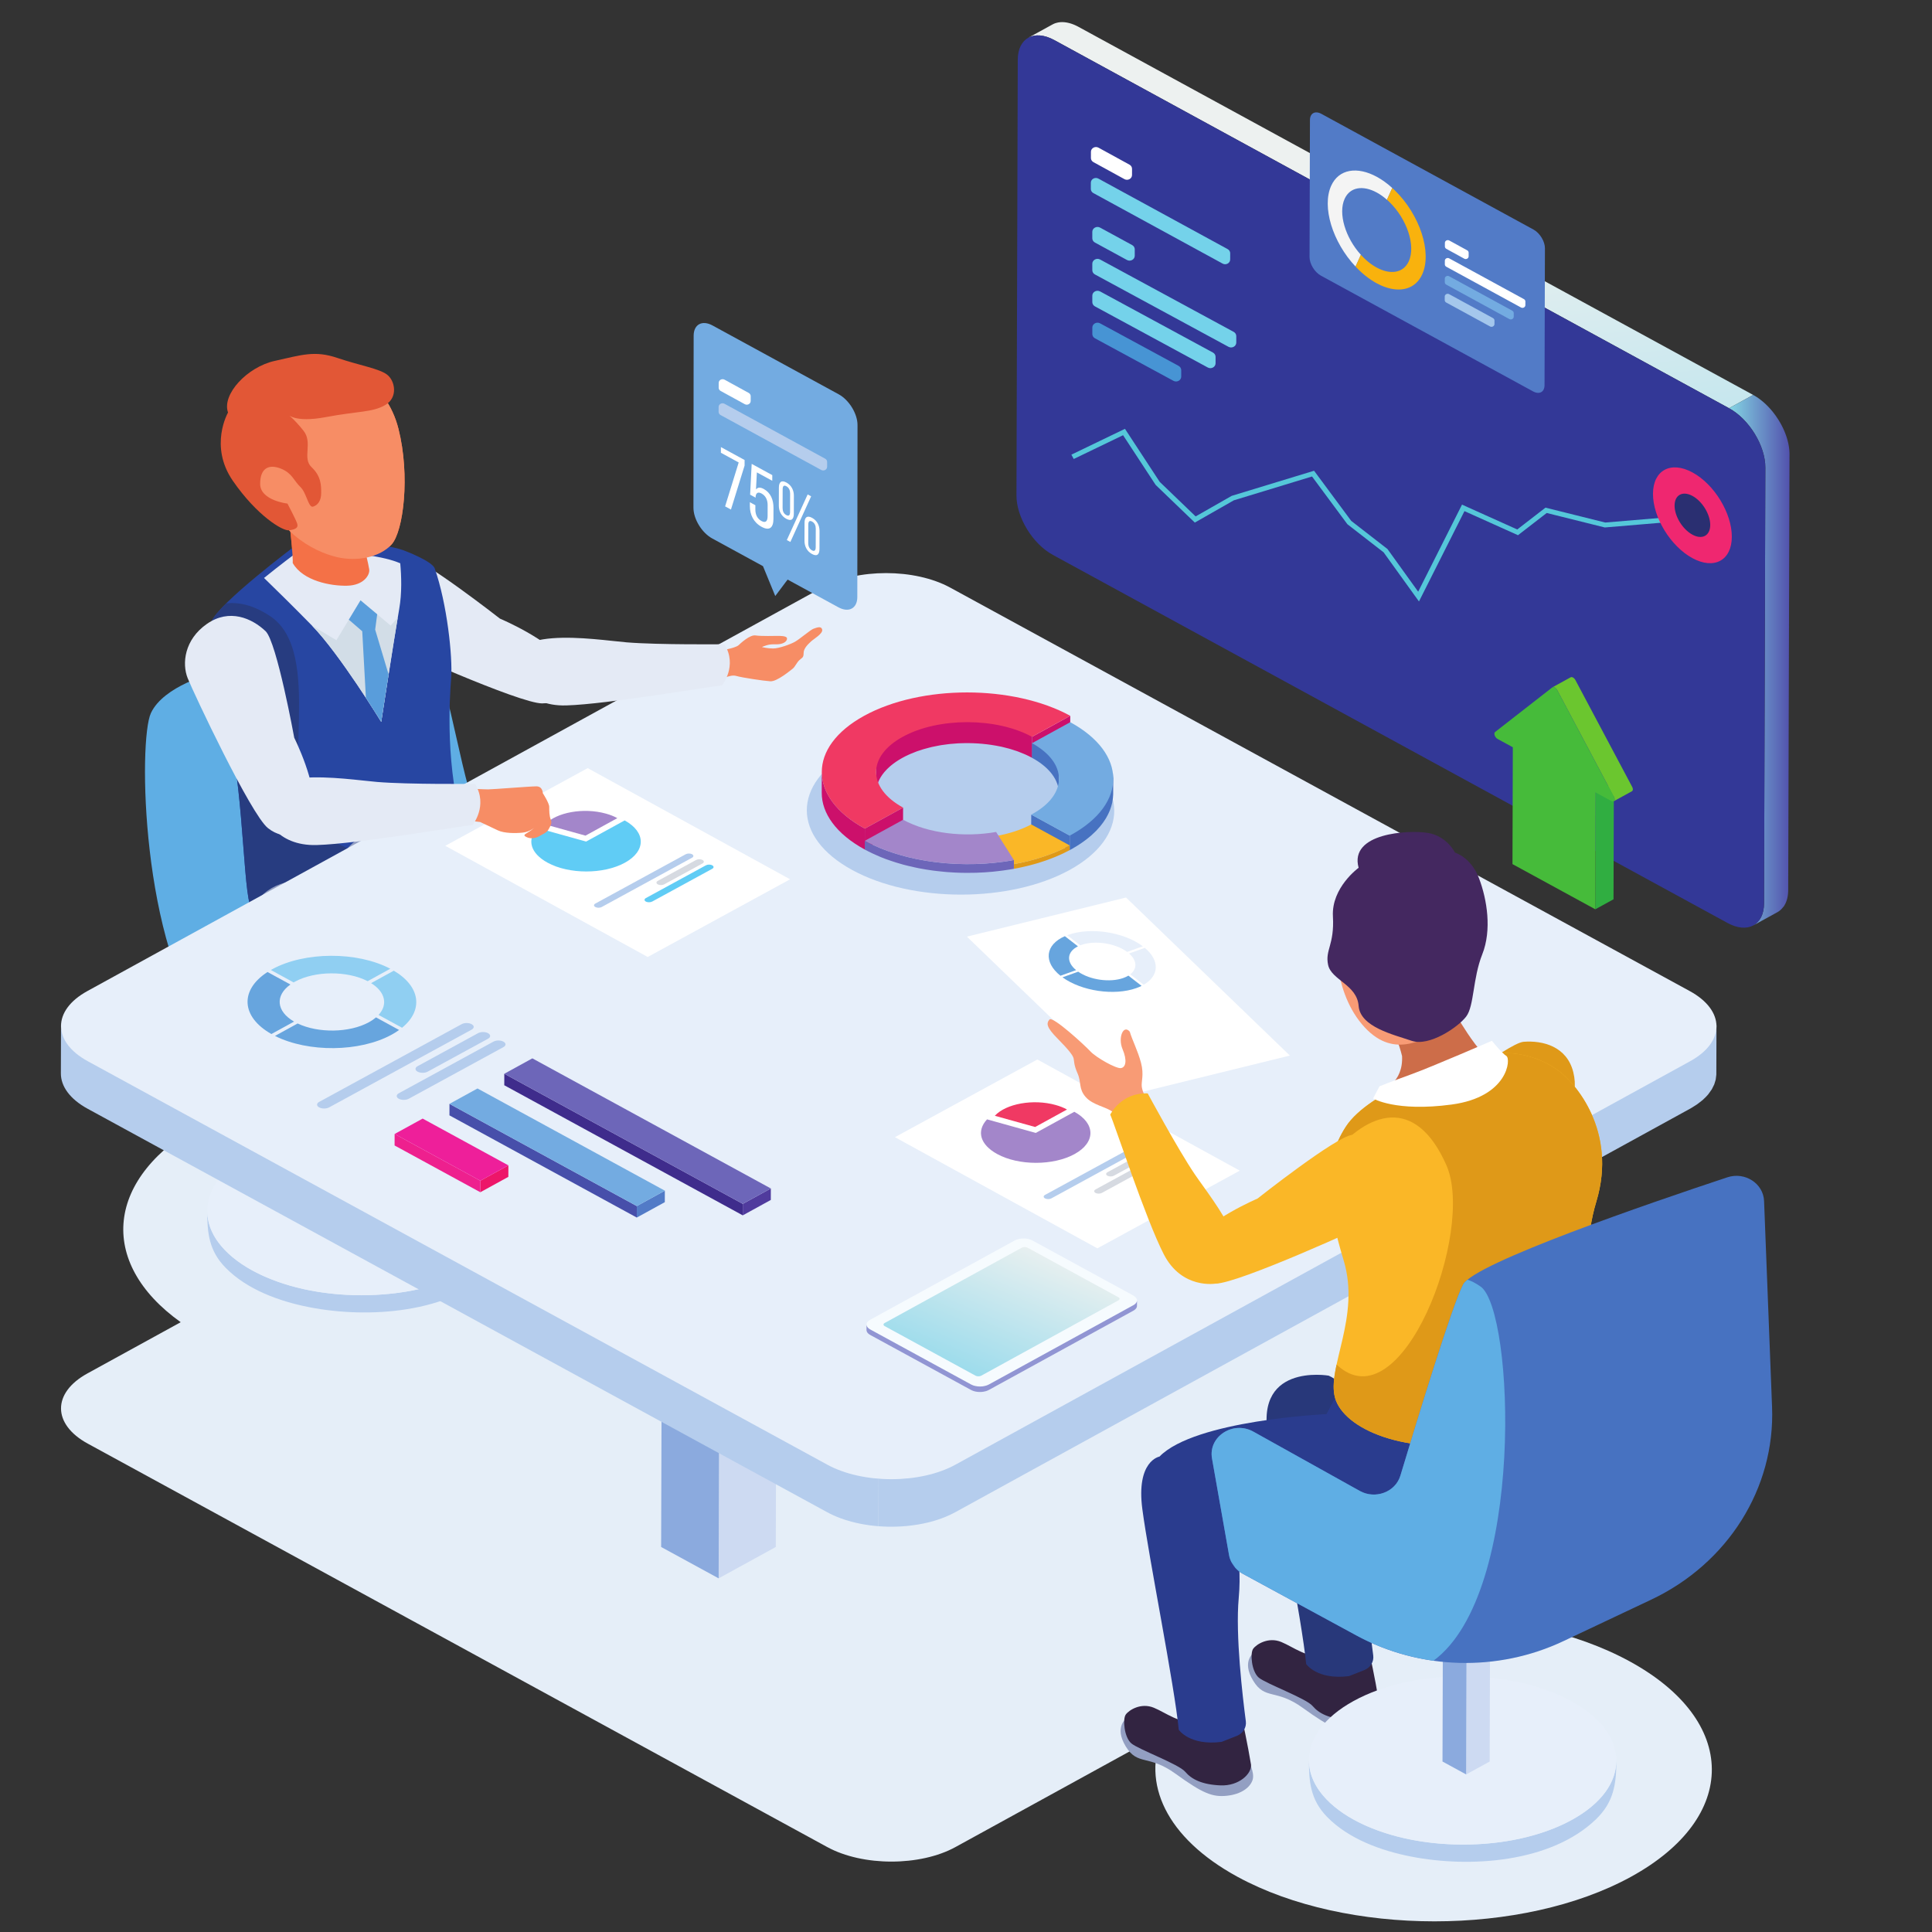 <?xml version="1.0" encoding="UTF-8" standalone="no"?>
<svg
   xmlns:dc="http://purl.org/dc/elements/1.1/"
   xmlns:cc="http://creativecommons.org/ns#"
   xmlns:rdf="http://www.w3.org/1999/02/22-rdf-syntax-ns#"
   xmlns:svg="http://www.w3.org/2000/svg"
   xmlns="http://www.w3.org/2000/svg"
   xmlns:sodipodi="http://sodipodi.sourceforge.net/DTD/sodipodi-0.dtd"
   xmlns:inkscape="http://www.inkscape.org/namespaces/inkscape"
   viewBox="0 0 666.667 666.667"
   height="666.667"
   width="666.667"
   xml:space="preserve"
   id="svg2"
   version="1.1"
   sodipodi:docname="landing.svg"
   inkscape:version="0.92.5 (2060ec1f9f, 2020-04-08)"><rect x="0" y="0" width="666.667" height="666.667" fill="#333333" stroke="none"/><sodipodi:namedview
     pagecolor="#ffffff"
     bordercolor="#666666"
     borderopacity="1"
     objecttolerance="10"
     gridtolerance="10"
     guidetolerance="10"
     inkscape:pageopacity="0"
     inkscape:pageshadow="2"
     inkscape:window-width="1366"
     inkscape:window-height="668"
     id="namedview171"
     showgrid="false"
     inkscape:zoom="0.50063159"
     inkscape:cx="-106.84742"
     inkscape:cy="393.59588"
     inkscape:window-x="0"
     inkscape:window-y="27"
     inkscape:window-maximized="1"
     inkscape:current-layer="svg2" /><defs
     id="defs6"><clipPath
       id="clipPath92"
       clipPathUnits="userSpaceOnUse"><path
         id="path90"
         d="m 2855.82,1855.01 -0.09,-0.76 -0.15,-0.63 -0.21,-0.72 -0.25,-0.6 -0.35,-0.75 -0.33,-0.53 -0.57,-0.86 -0.39,-0.49 -1.04,-1.11 -0.4,-0.4 -0.75,-0.61 -0.68,-0.54 -0.87,-0.58 -0.93,-0.6 -280.12,-162.65 c -1.06,-0.61 -2.22,-1.13 -3.4,-1.61 l -0.95,-0.36 -2.29,-0.69 -2.43,-0.62 c -0.97,-0.19 -1.95,-0.38 -2.95,-0.5 l -0.72,-0.1 c -1.36,-0.15 -2.73,-0.22 -4.09,-0.23 h -0.65 c -1.36,0.01 -2.7,0.08 -4.04,0.23 l -0.6,0.07 c -1.33,0.15 -2.63,0.38 -3.9,0.66 l -0.71,0.18 c -1.16,0.28 -2.28,0.63 -3.38,1.02 l -0.58,0.21 c -1.31,0.49 -2.56,1.08 -3.72,1.74 l -195.52,112.89 c -3.6,2.07 -5.85,4.64 -6.74,7.33 -0.3,0.89 -0.45,1.8 -0.45,2.7 l -0.07,-11.22 0.12,-1.35 c 0.51,-3.17 2.87,-6.25 7.07,-8.68 l 195.52,-112.89 c 1.1,-0.63 2.28,-1.19 3.52,-1.68 l 0.2,-0.07 0.59,-0.2 2.17,-0.73 1.2,-0.3 0.71,-0.17 0.63,-0.16 2.4,-0.42 0.87,-0.09 0.6,-0.06 0.9,-0.1 2.39,-0.14 0.75,0.01 h 0.65 l 1.08,0.01 c 0.91,0.03 1.81,0.09 2.7,0.18 l 0.31,0.04 0.72,0.1 2.06,0.29 0.89,0.22 2.44,0.61 1.28,0.31 1,0.38 0.95,0.36 c 1.2,0.48 2.34,1 3.4,1.61 l 280.12,162.65 0.3,0.18 0.63,0.42 0.87,0.58 0.68,0.54 0.75,0.61 0.15,0.13 0.25,0.27 1.04,1.11 0.22,0.24 0.17,0.25 0.58,0.85 0.23,0.36 0.09,0.18 0.35,0.75 0.21,0.45 0.04,0.15 0.21,0.72 0.14,0.5 0.01,0.13 0.09,0.77 0.06,0.5 0.01,0.21 0.06,11.21 z" /></clipPath><linearGradient
       id="linearGradient98"
       spreadMethod="pad"
       gradientTransform="matrix(65.671,-505.383,505.383,65.671,2512.8,2447.54)"
       gradientUnits="userSpaceOnUse"
       y2="0"
       x2="1"
       y1="0"
       x1="0"><stop
         id="stop94"
         offset="0"
         style="stop-opacity:1;stop-color:#cdeafa" /><stop
         id="stop96"
         offset="1"
         style="stop-opacity:1;stop-color:#9195d3" /></linearGradient><clipPath
       id="clipPath108"
       clipPathUnits="userSpaceOnUse"><path
         id="path106"
         d="m 2819.81,1862.21 c 3.06,-1.76 3.08,-4.63 0.02,-6.41 l -265.87,-154.51 c -3.05,-1.77 -8.01,-1.77 -11.06,-0.01 l -176.13,101.69 c -3.07,1.77 -3.08,4.65 -0.04,6.41 l 265.88,154.52 c 3.05,1.76 8.02,1.76 11.08,0 z" /></clipPath><linearGradient
       id="linearGradient114"
       spreadMethod="pad"
       gradientTransform="matrix(187.365,419.7,419.7,-187.365,2471.76,1560.38)"
       gradientUnits="userSpaceOnUse"
       y2="0"
       x2="1"
       y1="0"
       x1="0"><stop
         id="stop110"
         offset="0"
         style="stop-opacity:1;stop-color:#73d1ea" /><stop
         id="stop112"
         offset="1"
         style="stop-opacity:1;stop-color:#edf1f0" /></linearGradient><clipPath
       id="clipPath212"
       clipPathUnits="userSpaceOnUse"><path
         id="path210"
         d="m 2742.42,4468.47 -2.24,1.26 c -0.97,0.52 -1.94,1.03 -2.9,1.5 -0.96,0.47 -1.92,0.92 -2.87,1.35 -0.94,0.42 -1.89,0.82 -2.83,1.2 -0.95,0.38 -1.9,0.74 -2.85,1.08 l -0.55,0.17 -0.2,0.07 -2.08,0.68 c -0.98,0.29 -1.95,0.56 -2.91,0.8 -0.98,0.25 -1.95,0.46 -2.9,0.65 -1.05,0.2 -2.07,0.37 -3.1,0.5 l -2.07,0.22 -0.31,0.03 -0.75,0.08 c -1.13,0.08 -2.23,0.12 -3.32,0.11 -1.24,-0.01 -2.46,-0.06 -3.66,-0.18 -1.39,-0.12 -2.75,-0.32 -4.07,-0.59 l -0.1,-0.02 -0.12,-0.04 c -1.62,-0.33 -3.2,-0.76 -4.72,-1.29 -1.99,-0.71 -3.9,-1.59 -5.7,-2.65 l -46.84,-27.21 c 3.19,1.85 6.68,3.16 10.42,3.94 l 0.14,0.04 c 3.72,0.75 7.7,0.96 11.89,0.6 l 0.33,-0.03 c 4.16,-0.39 8.52,-1.32 13.04,-2.85 l 0.21,-0.07 c 4.6,-1.57 9.36,-3.75 14.24,-6.56 l 1307.99,-755.18 46.83,27.22 z" /></clipPath><linearGradient
       id="linearGradient220"
       spreadMethod="pad"
       gradientTransform="matrix(-292.852,2176.42,-2176.42,-292.852,3551.56,2566)"
       gradientUnits="userSpaceOnUse"
       y2="0"
       x2="1"
       y1="0"
       x1="0"><stop
         id="stop214"
         offset="0"
         style="stop-opacity:1;stop-color:#73d1ea" /><stop
         id="stop216"
         offset="0.704"
         style="stop-opacity:1;stop-color:#edf1f0" /><stop
         id="stop218"
         offset="1"
         style="stop-opacity:1;stop-color:#edf1f0" /></linearGradient><clipPath
       id="clipPath230"
       clipPathUnits="userSpaceOnUse"><path
         id="path228"
         d="m 4120.78,3594.55 c -0.04,1.14 -0.09,2.28 -0.16,3.42 -0.07,1.15 -0.16,2.29 -0.28,3.44 -0.11,1.15 -0.23,2.31 -0.38,3.46 -0.15,1.18 -0.31,2.37 -0.51,3.55 l -0.02,0.1 -0.01,0.08 c -0.17,1.13 -0.37,2.26 -0.58,3.4 -0.24,1.22 -0.48,2.45 -0.75,3.68 -0.27,1.23 -0.56,2.46 -0.86,3.7 -0.32,1.25 -0.64,2.5 -0.99,3.75 -0.26,0.97 -0.56,1.94 -0.85,2.91 l -0.07,0.22 -0.16,0.61 c -0.38,1.21 -0.78,2.43 -1.18,3.65 -0.41,1.19 -0.82,2.4 -1.26,3.6 -0.41,1.15 -0.84,2.3 -1.29,3.44 -0.44,1.15 -0.9,2.29 -1.38,3.44 l -1.12,2.62 -0.07,0.16 -0.26,0.59 c -0.5,1.15 -1.02,2.29 -1.56,3.42 -0.58,1.25 -1.17,2.48 -1.79,3.71 -0.71,1.42 -1.43,2.83 -2.18,4.23 -0.8,1.51 -1.66,2.99 -2.51,4.48 l -0.44,0.78 -0.53,0.94 c -1.67,2.83 -3.42,5.61 -5.23,8.34 -1.45,2.16 -2.94,4.29 -4.48,6.37 -1.02,1.39 -2.07,2.76 -3.13,4.12 -0.9,1.13 -1.81,2.26 -2.73,3.36 -0.89,1.08 -1.8,2.14 -2.73,3.19 -0.9,1.03 -1.82,2.05 -2.75,3.05 l -0.55,0.58 -0.2,0.21 -2.13,2.23 c -0.98,1 -1.97,1.98 -2.97,2.94 -1.03,0.98 -2.06,1.95 -3.11,2.89 -1.04,0.94 -2.08,1.85 -3.14,2.74 l -1.6,1.31 -0.36,0.29 -1.19,0.97 c -1.02,0.81 -2.06,1.6 -3.09,2.37 -1.03,0.75 -2.06,1.47 -3.08,2.18 -1,0.69 -2,1.35 -3.01,1.99 -0.98,0.63 -1.99,1.24 -2.99,1.83 l -0.7,0.41 -46.83,-27.22 c 4.83,-2.78 9.53,-6.07 14.08,-9.75 l 0.34,-0.28 c 4.49,-3.67 8.83,-7.72 12.96,-12.11 l 0.19,-0.21 c 8.33,-8.88 15.82,-19.08 22.13,-29.95 l 0.44,-0.79 c 3.06,-5.33 5.85,-10.82 8.29,-16.41 l 0.09,-0.2 c 2.49,-5.71 4.64,-11.51 6.39,-17.33 l 0.06,-0.23 c 1.76,-5.83 3.12,-11.67 4.04,-17.44 l 0.01,-0.07 c 0.93,-5.82 1.4,-11.56 1.38,-17.16 l -2.53,-893.71 c -0.01,-5.48 -0.52,-10.55 -1.43,-15.21 l -0.1,-0.43 c -0.93,-4.57 -2.26,-8.73 -3.98,-12.44 l -0.1,-0.24 c -1.47,-3.12 -3.34,-5.72 -5.3,-8.19 l -1.97,-2.44 c -2.33,-2.48 -4.85,-4.7 -7.71,-6.36 l 46.83,27.21 c 2.86,1.67 5.38,3.88 7.71,6.37 l 1.96,2.42 c 0.84,1.06 1.79,1.98 2.55,3.16 0.96,1.51 1.85,3.12 2.66,4.83 l 0.1,0.23 0.09,0.21 c 0.53,1.15 1.05,2.33 1.51,3.57 0.45,1.2 0.86,2.44 1.23,3.72 0.35,1.17 0.66,2.37 0.95,3.61 l 0.31,1.55 0.08,0.44 0.3,1.47 c 0.18,1.1 0.35,2.23 0.5,3.37 0.14,1.12 0.26,2.26 0.35,3.41 0.1,1.09 0.15,2.21 0.21,3.33 0.04,1.13 0.07,2.27 0.08,3.43 v 0.2 l 2.53,893.7 c 0.01,1.06 -0.01,2.13 -0.04,3.19 z" /></clipPath><linearGradient
       id="linearGradient236"
       spreadMethod="pad"
       gradientTransform="matrix(-117.225,0,0,-117.225,4120.82,3169.21)"
       gradientUnits="userSpaceOnUse"
       y2="0"
       x2="1"
       y1="0"
       x1="0"><stop
         id="stop232"
         offset="0"
         style="stop-opacity:1;stop-color:#5252ad" /><stop
         id="stop234"
         offset="1"
         style="stop-opacity:1;stop-color:#84d6e4" /></linearGradient></defs><g
     transform="matrix(1.78,0,0,-1.682,-116.007,760.857)"
     id="g10"><path
       d="m 343.259,58.185 c -13.812,0 -27.64,3.05 -38.206,9.15 -13.839,7.99 -18.651,19.232 -14.429,29.467 L 250.396,73.425 c -3.42,-1.988 -7.912,-2.982 -12.41,-2.982 -4.497,0 -9,0.994 -12.442,2.981 L 82.191,156.188 c -6.886,3.976 -6.921,10.421 -0.081,14.397 L 100.204,181.1 c -16.222,12.248 -14.726,29.832 4.544,41.031 10.495,6.099 24.267,9.146 38.06,9.146 11.534,0 23.085,-2.132 32.736,-6.394 l 48.987,28.468 c 3.42,1.987 7.912,2.981 12.409,2.981 4.498,0 9.001,-0.994 12.444,-2.981 l 143.352,-82.765 c 6.886,-3.976 6.922,-10.42 0.081,-14.396 l -62.629,-36.395 c 4.175,0.585 8.447,0.878 12.722,0.878 13.798,0 27.614,-3.05 38.18,-9.15 21.132,-12.201 21.268,-31.987 0.273,-44.188 -10.498,-6.1 -24.293,-9.15 -38.104,-9.15"
       style="fill:#e5eef8;fill-opacity:1;fill-rule:nonzero;stroke:none;stroke-width:0.1"
       id="path16"
       inkscape:connector-curvature="0" /><path
       d="m 164.875,202.926 c -0.565,-6.281 -6.477,-10.547 -11.81,-12.846 -5.809,-2.503 -12.195,-3.513 -18.497,-3.432 -6.432,0.083 -12.999,1.314 -18.799,4.167 -5.061,2.491 -10.433,7.008 -10.416,13.152 -0.012,-4.474 0.301,-8.171 3.525,-11.664 4.151,-4.496 10.4,-6.918 16.278,-8.132 11.469,-2.367 27.084,-1.224 35.796,7.605 3.505,3.552 3.984,7.296 3.997,12.021 -0.012,-0.291 -0.037,-0.582 -0.074,-0.871"
       style="fill:#b5cded;fill-opacity:1;fill-rule:nonzero;stroke:none;stroke-width:0.1"
       id="path18"
       inkscape:connector-curvature="0" /><path
       d="m 156.146,216.095 c 11.674,-6.741 11.75,-17.67 0.151,-24.41 -11.598,-6.741 -30.481,-6.741 -42.154,0 -11.675,6.74 -11.723,17.669 -0.124,24.41 11.598,6.74 30.454,6.74 42.127,0"
       style="fill:#e7effa;fill-opacity:1;fill-rule:nonzero;stroke:none;stroke-width:0.1"
       id="path20"
       inkscape:connector-curvature="0" /><path
       d="m 140.46,229.719 -0.074,-26.048 -4.556,-2.648 0.073,26.047 4.557,2.649"
       style="fill:#cddaf2;fill-opacity:1;fill-rule:nonzero;stroke:none;stroke-width:0.1"
       id="path22"
       inkscape:connector-curvature="0" /><path
       d="m 135.903,227.07 -0.073,-26.047 -4.587,2.648 0.073,26.048 4.587,-2.649"
       style="fill:#8baade;fill-opacity:1;fill-rule:nonzero;stroke:none;stroke-width:0.1"
       id="path24"
       inkscape:connector-curvature="0" /><path
       d="m 140.46,229.719 -4.557,-2.649 -4.587,2.649 4.558,2.648 4.586,-2.648"
       style="fill:#5fa6df;fill-opacity:1;fill-rule:nonzero;stroke:none;stroke-width:0.1"
       id="path26"
       inkscape:connector-curvature="0" /><path
       d="m 106.266,314.174 c 0,0 -9.34,-2.491 -11.831,-8.094 -2.491,-5.604 -1.868,-47.944 11.207,-65.379 13.076,-17.433 37.359,-19.925 42.963,-17.433 5.603,2.49 37.981,18.678 40.472,26.773 2.49,8.095 -9.962,14.321 -16.811,17.434 -6.85,3.113 -11.208,7.472 -14.944,18.68 -3.736,11.207 -5.604,30.51 -9.963,33.623 -4.358,3.113 -14.943,8.094 -41.094,-5.604"
       style="fill:#5faee4;fill-opacity:1;fill-rule:nonzero;stroke:none;stroke-width:0.1"
       id="path28"
       inkscape:connector-curvature="0" /><path
       d="m 162.092,325.44 c 0,0 -15.322,12.684 -18.437,12.978 -3.738,0.292 -8.401,-0.978 -9.618,-6.277 -1.218,-5.299 1.606,-9.331 4.416,-10.873 2.81,-1.542 27.466,-13.242 31.825,-13.219 4.358,0.023 7.14,3.773 4.314,8.428 -2.826,4.655 -12.5,8.963 -12.5,8.963"
       style="fill:#e4eaf5;fill-opacity:1;fill-rule:nonzero;stroke:none;stroke-width:0.1"
       id="path30"
       inkscape:connector-curvature="0" /><path
       d="m 135.606,341.314 c 0,0 -0.031,-0.195 0.031,-0.503 0.228,-1.137 0.943,-4.04 1.11,-5.259 0.159,-1.168 -1.072,-3.266 -4.243,-3.358 -3.171,-0.092 -8.611,0.968 -10.586,4.655 0.112,0.678 -0.459,7.658 -1.077,11.121 l 14.765,-6.656"
       style="fill:#e25736;fill-opacity:1;fill-rule:nonzero;stroke:none;stroke-width:0.1"
       id="path32"
       inkscape:connector-curvature="0" /><path
       d="m 142.419,364.375 c -2.291,9.599 -10.238,14.721 -18.82,12.262 0,0 -9.365,-1.406 -13.139,-9.88 -3.774,-8.472 2.71,-15.12 6.859,-19.309 1.747,-1.718 3.068,-3.045 3.903,-3.891 0.302,-0.319 0.6,-0.644 0.914,-0.933 l 0.089,-0.091 0.009,0.009 c 2.818,-2.553 5.974,-3.922 8.285,-4.488 3.842,-0.94 8.288,-0.075 10.577,2.622 2.289,2.697 3.614,14.098 1.323,23.699"
       style="fill:#f47147;fill-opacity:1;fill-rule:nonzero;stroke:none;stroke-width:0.1"
       id="path34"
       inkscape:connector-curvature="0" /><path
       d="m 122.625,340.561 c 0,0 -15.084,-11.941 -16.447,-15.733 -1.363,-3.792 -1.184,-14.151 2.378,-20.886 3.563,-6.735 3.635,-32.16 5.04,-37.064 1.405,-4.904 14.863,-5.81 23.064,-3.801 8.201,2.009 21.228,8.875 18.61,18.185 -3.867,13.749 -2.948,27.599 -2.637,31.974 0.311,4.375 -0.799,15.27 -3.179,22.493 -0.501,1.524 -5.875,3.653 -5.875,3.653 0,0 -5.573,2.593 -20.954,1.179"
       style="fill:#2746a2;fill-opacity:1;fill-rule:nonzero;stroke:none;stroke-width:0.1"
       id="path36"
       inkscape:connector-curvature="0" /><path
       d="m 125.36,283.664 c -6.226,7.887 2.906,34.868 -7.886,42.34 -3.292,2.279 -6.118,2.854 -8.459,2.559 -1.447,-1.518 -2.518,-2.85 -2.837,-3.735 -1.363,-3.792 -1.184,-14.151 2.378,-20.886 3.563,-6.735 3.635,-32.159 5.04,-37.064 1.279,-4.464 12.535,-5.607 20.732,-4.262 l 11.787,12.331 c 0,0 -14.528,0.83 -20.755,8.717"
       style="fill:#273c80;fill-opacity:1;fill-rule:nonzero;stroke:none;stroke-width:0.1"
       id="path38"
       inkscape:connector-curvature="0" /><path
       d="m 122.115,338.538 c 13.114,1.205 19.149,-1.051 20.648,-1.744 0.229,-2.639 0.338,-6.125 -0.191,-9.314 -1.027,-6.198 -3.495,-23.224 -3.495,-23.224 0,0 -8.091,13.988 -13.418,19.745 -3.749,4.052 -7.44,7.87 -9.302,9.781 3.143,2.683 5.758,4.756 5.758,4.756"
       style="fill:#e4eaf5;fill-opacity:1;fill-rule:nonzero;stroke:none;stroke-width:0.1"
       id="path40"
       inkscape:connector-curvature="0" /><path
       d="m 135.606,341.314 c 0,0 -0.031,-0.195 0.031,-0.503 0.228,-1.137 0.943,-4.04 1.11,-5.259 0.159,-1.168 -1.072,-3.266 -4.243,-3.358 -3.171,-0.092 -8.611,0.968 -10.586,4.655 0.112,0.678 -0.459,7.658 -1.077,11.121 l 14.765,-6.656"
       style="fill:#f47147;fill-opacity:1;fill-rule:nonzero;stroke:none;stroke-width:0.1"
       id="path42"
       inkscape:connector-curvature="0" /><path
       d="m 142.419,364.375 c -2.291,9.599 -10.238,14.721 -18.82,12.262 0,0 -9.365,-1.406 -13.139,-9.88 -3.774,-8.472 2.71,-15.12 6.859,-19.309 1.747,-1.718 3.068,-3.045 3.903,-3.891 0.302,-0.319 0.6,-0.644 0.914,-0.933 l 0.089,-0.091 0.009,0.009 c 2.818,-2.553 5.974,-3.922 8.285,-4.488 3.842,-0.94 8.288,-0.075 10.577,2.622 2.289,2.697 3.614,14.098 1.323,23.699"
       style="fill:#f78d65;fill-opacity:1;fill-rule:nonzero;stroke:none;stroke-width:0.1"
       id="path44"
       inkscape:connector-curvature="0" /><path
       d="m 140.907,324.017 -5.845,5.177 -4.676,-8.183 -4.715,2.977 c 5.327,-5.765 13.406,-19.732 13.406,-19.732 0,0 2.059,14.203 3.198,21.386 l -1.368,-1.625"
       style="fill:#d2dde7;fill-opacity:1;fill-rule:nonzero;stroke:none;stroke-width:0.1"
       id="path46"
       inkscape:connector-curvature="0" /><path
       d="m 140.505,313.989 -2.604,9.193 0.393,3.149 -3.232,2.863 -2.269,-3.97 2.603,-2.376 0.708,-13.649 c 1.774,-2.872 2.973,-4.943 2.973,-4.943 0,0 0.654,4.511 1.428,9.733"
       style="fill:#599ddb;fill-opacity:1;fill-rule:nonzero;stroke:none;stroke-width:0.1"
       id="path48"
       inkscape:connector-curvature="0" /><path
       d="m 109.379,367.722 c 0,0 -3.736,-6.849 0.934,-14.01 4.67,-7.161 9.675,-10.347 10.909,-10.155 1.233,0.193 1.855,0.504 1.544,1.438 -0.311,0.934 -1.868,4.047 -1.868,4.047 0,0 -5.293,0.623 -5.293,4.047 0,3.425 1.869,4.048 4.048,3.114 2.179,-0.934 2.491,-2.491 3.736,-3.736 1.245,-1.246 1.556,-4.359 2.49,-4.048 0.934,0.312 1.557,1.246 1.557,2.802 0,1.557 0,3.425 -1.868,5.293 -1.868,1.868 0.311,4.981 -1.557,7.472 -1.867,2.49 -3.113,3.424 -3.113,3.424 0,0 1.246,-1.868 7.472,-0.622 6.226,1.245 9.028,0.934 11.519,2.49 2.49,1.557 1.868,4.981 0.311,6.226 -1.556,1.246 -5.292,1.869 -9.651,3.425 -4.359,1.557 -6.849,0.623 -12.141,-0.622 -5.293,-1.246 -10.274,-6.849 -9.029,-10.585"
       style="fill:#e25736;fill-opacity:1;fill-rule:nonzero;stroke:none;stroke-width:0.1"
       id="path50"
       inkscape:connector-curvature="0" /><path
       d="m 197.172,180.305 c 0,0 -0.207,-3.114 3.114,-5.397 3.32,-2.283 3.943,-3.735 6.641,-4.773 2.698,-1.038 5.189,-4.567 3.944,-7.057 -1.246,-2.49 -7.057,-2.905 -10.793,-1.868 -3.736,1.038 -4.358,4.358 -7.887,5.603 -3.528,1.247 -4.774,2.699 -5.811,3.737 -1.038,1.038 -0.623,5.188 -0.623,5.188 l 12.66,4.152"
       style="fill:#322441;fill-opacity:1;fill-rule:nonzero;stroke:none;stroke-width:0.1"
       id="path52"
       inkscape:connector-curvature="0" /><path
       d="m 213.361,192.343 c 0,0 -0.207,-3.114 3.114,-5.397 3.32,-2.283 3.943,-3.736 6.641,-4.773 2.698,-1.038 5.189,-4.567 3.944,-7.057 -1.246,-2.491 -7.057,-2.906 -10.793,-1.868 -3.736,1.038 -4.359,4.358 -7.887,5.604 -3.528,1.245 -4.774,2.698 -5.811,3.736 -1.038,1.037 -0.623,5.188 -0.623,5.188 l 12.66,4.152"
       style="fill:#322441;fill-opacity:1;fill-rule:nonzero;stroke:none;stroke-width:0.1"
       id="path54"
       inkscape:connector-curvature="0" /><path
       d="m 114.568,266.749 c 0,0 0.622,-2.491 0.622,-4.67 0,-2.179 -1.556,-8.406 1.557,-15.878 3.113,-7.472 23.972,-9.028 30.821,-12.141 6.849,-3.114 10.896,-5.915 12.142,-6.849 1.245,-0.935 3.009,-14.113 8.406,-22 5.396,-7.888 14.528,-23.661 16.603,-30.303 0,0 5.906,-1.393 11.208,2.075 2.776,1.817 2.49,2.907 2.49,2.907 0,0 -10.792,23.66 -13.282,33.623 -2.491,9.962 -5.397,21.585 -9.963,24.49 -4.566,2.906 -19.094,13.284 -22.415,15.359 -3.321,2.075 -12.269,8.637 -14.022,12.62 -1.752,3.984 -18.771,10.418 -24.167,0.767"
       style="fill:#939fc2;fill-opacity:1;fill-rule:nonzero;stroke:none;stroke-width:0.1"
       id="path56"
       inkscape:connector-curvature="0" /><path
       d="m 131.69,277.022 c 0,0 0.623,-2.49 0.623,-4.669 0,-2.18 -1.556,-8.406 1.557,-15.878 3.113,-7.472 23.972,-9.028 30.821,-12.141 6.849,-3.113 10.896,-5.916 12.142,-6.85 1.245,-0.933 3.009,-14.113 8.405,-22 5.397,-7.886 14.529,-23.661 16.604,-30.302 0,0 5.906,-1.393 11.208,2.076 2.776,1.815 2.491,2.905 2.491,2.905 0,0 -10.793,23.661 -13.284,33.623 -2.49,9.963 -5.396,21.585 -9.962,24.491 -4.566,2.906 -19.094,13.283 -22.415,15.359 -3.321,2.075 -12.27,8.637 -14.022,12.62 -1.752,3.984 -18.771,10.417 -24.168,0.766"
       style="fill:#939fc2;fill-opacity:1;fill-rule:nonzero;stroke:none;stroke-width:0.1"
       id="path58"
       inkscape:connector-curvature="0" /><path
       d="m 215.743,198.303 -0.179,-63.317 -11.077,-6.436 0.18,63.315 11.076,6.438"
       style="fill:#cddaf2;fill-opacity:1;fill-rule:nonzero;stroke:none;stroke-width:0.1"
       id="path60"
       inkscape:connector-curvature="0" /><path
       d="m 204.667,191.865 -0.18,-63.315 -11.149,6.436 0.179,63.317 11.15,-6.438"
       style="fill:#8baade;fill-opacity:1;fill-rule:nonzero;stroke:none;stroke-width:0.1"
       id="path62"
       inkscape:connector-curvature="0" /><path
       d="m 215.743,198.303 -11.076,-6.438 -11.15,6.438 11.077,6.436 11.149,-6.436"
       style="fill:#5fa6df;fill-opacity:1;fill-rule:nonzero;stroke:none;stroke-width:0.1"
       id="path64"
       inkscape:connector-curvature="0" /><path
       d="m 397.88,241.675 c -0.016,-0.185 -0.029,-0.369 -0.063,-0.553 -0.028,-0.15 -0.073,-0.301 -0.113,-0.45 -0.046,-0.176 -0.089,-0.351 -0.15,-0.525 -0.051,-0.143 -0.119,-0.286 -0.181,-0.428 -0.08,-0.184 -0.159,-0.366 -0.257,-0.547 -0.07,-0.132 -0.155,-0.261 -0.235,-0.391 -0.127,-0.206 -0.262,-0.411 -0.413,-0.613 -0.146,-0.194 -0.296,-0.389 -0.464,-0.579 l -0.115,-0.135 c -0.227,-0.247 -0.477,-0.489 -0.741,-0.726 -0.168,-0.153 -0.356,-0.299 -0.54,-0.448 -0.162,-0.129 -0.317,-0.26 -0.491,-0.386 -0.199,-0.146 -0.419,-0.284 -0.634,-0.423 -0.219,-0.144 -0.428,-0.291 -0.666,-0.429 L 250.396,152.276 c -1.172,-0.681 -2.47,-1.246 -3.851,-1.693 -1.066,-0.346 -2.182,-0.622 -3.327,-0.828 -0.737,-0.133 -1.486,-0.237 -2.241,-0.313 -0.646,-0.064 -1.297,-0.107 -1.949,-0.13 -0.599,-0.02 -1.2,-0.023 -1.8,-0.008 -0.579,0.014 -1.157,0.046 -1.731,0.092 l -0.029,-10.151 c 0.574,-0.047 1.153,-0.078 1.731,-0.092 0.6,-0.015 1.201,-0.012 1.8,0.008 0.652,0.023 1.303,0.066 1.949,0.13 0.756,0.075 1.505,0.18 2.241,0.313 1.145,0.206 2.261,0.482 3.328,0.828 1.38,0.447 2.678,1.011 3.851,1.693 l 142.42,82.766 0.215,0.127 c 0.16,0.096 0.297,0.201 0.449,0.299 0.216,0.141 0.437,0.28 0.637,0.425 0.173,0.126 0.328,0.257 0.489,0.387 0.185,0.148 0.373,0.295 0.542,0.447 l 0.109,0.09 c 0.225,0.208 0.433,0.421 0.63,0.637 l 0.118,0.135 c 0.116,0.133 0.235,0.265 0.341,0.4 l 0.121,0.179 c 0.152,0.202 0.286,0.407 0.414,0.613 l 0.172,0.258 0.063,0.133 c 0.098,0.18 0.177,0.363 0.256,0.546 0.047,0.107 0.109,0.212 0.15,0.32 l 0.031,0.109 c 0.062,0.175 0.105,0.35 0.151,0.525 0.031,0.119 0.078,0.236 0.101,0.355 l 0.011,0.095 c 0.034,0.183 0.047,0.368 0.064,0.553 0.01,0.121 0.038,0.24 0.041,0.36 l 0.003,0.154 0.028,10.151 c 0,-0.171 -0.028,-0.343 -0.044,-0.514"
       style="fill:#b5cded;fill-opacity:1;fill-rule:nonzero;stroke:none;stroke-width:0.1"
       id="path66"
       inkscape:connector-curvature="0" /><path
       d="m 233.789,149.588 c -0.588,0.083 -1.17,0.183 -1.743,0.303 -0.622,0.129 -1.234,0.278 -1.833,0.449 -0.733,0.209 -1.446,0.449 -2.134,0.721 -0.892,0.352 -1.742,0.757 -2.535,1.215 L 82.191,235.041 c -3.464,2 -5.195,4.626 -5.188,7.248 l -0.029,-10.151 c -0.007,-2.622 1.723,-5.248 5.188,-7.248 L 225.515,142.125 c 0.793,-0.458 1.643,-0.863 2.535,-1.216 0.688,-0.271 1.401,-0.512 2.134,-0.721 0.599,-0.169 1.212,-0.32 1.834,-0.449 0.572,-0.118 1.154,-0.219 1.742,-0.302 0.565,-0.081 1.135,-0.144 1.708,-0.192 l 0.029,10.151 c -0.574,0.048 -1.144,0.112 -1.708,0.192"
       style="fill:#b5cded;fill-opacity:1;fill-rule:nonzero;stroke:none;stroke-width:0.1"
       id="path68"
       inkscape:connector-curvature="0" /><path
       d="m 392.736,249.036 c 6.886,-3.975 6.922,-10.421 0.081,-14.396 L 250.396,151.874 c -6.84,-3.976 -17.967,-3.976 -24.852,0 L 82.191,234.639 c -6.885,3.975 -6.921,10.42 -0.081,14.395 L 224.531,331.8 c 6.841,3.975 17.967,3.975 24.853,0 l 143.352,-82.764"
       style="fill:#e7effa;fill-opacity:1;fill-rule:nonzero;stroke:none;stroke-width:0.1"
       id="path70"
       inkscape:connector-curvature="0" /><path
       d="m 238.664,219.059 39.244,-22.807 27.605,15.937 -39.243,22.807 -27.606,-15.937"
       style="fill:#ffffff;fill-opacity:1;fill-rule:nonzero;stroke:none;stroke-width:0.1"
       id="path72"
       inkscape:connector-curvature="0" /><path
       d="m 272.019,224.733 -6.175,-3.587 -7.819,2.303 c 2.183,2.497 7.453,3.49 11.771,2.218 0.863,-0.255 1.536,-0.537 2.223,-0.934"
       style="fill:#f03963;fill-opacity:1;fill-rule:nonzero;stroke:none;stroke-width:0.1"
       id="path74"
       inkscape:connector-curvature="0" /><path
       d="m 273.434,224.268 c 4.149,-2.397 4.17,-6.282 0.047,-8.677 -4.122,-2.396 -10.828,-2.397 -14.977,0 -3.32,1.917 -4.1,4.708 -1.988,7.123 l 9.452,-2.785 7.466,4.339"
       style="fill:#a386ca;fill-opacity:1;fill-rule:nonzero;stroke:none;stroke-width:0.1"
       id="path76"
       inkscape:connector-curvature="0" /><path
       d="m 267.757,207.215 c -0.345,-0.199 -0.347,-0.516 -0.005,-0.714 0.342,-0.198 0.889,-0.198 1.232,0 l 17.519,10.114 c 0.344,0.199 0.346,0.515 0.004,0.714 -0.342,0.198 -0.888,0.198 -1.232,0 l -17.518,-10.114"
       style="fill:#b5cded;fill-opacity:1;fill-rule:nonzero;stroke:none;stroke-width:0.1"
       id="path78"
       inkscape:connector-curvature="0" /><path
       d="m 279.859,211.863 c -0.337,-0.194 -0.338,-0.518 -0.004,-0.713 0.342,-0.199 0.901,-0.199 1.239,-0.004 l 7.434,4.292 c 0.344,0.199 0.339,0.519 -0.003,0.717 -0.335,0.196 -0.887,0.199 -1.231,0 l -7.435,-4.292"
       style="fill:#d6dae1;fill-opacity:1;fill-rule:nonzero;stroke:none;stroke-width:0.1"
       id="path80"
       inkscape:connector-curvature="0" /><path
       d="m 277.554,208.34 c -0.344,-0.198 -0.352,-0.519 -0.01,-0.717 0.342,-0.199 0.894,-0.195 1.238,0.003 l 11.632,6.717 c 0.344,0.198 0.346,0.514 0.004,0.713 -0.342,0.199 -0.888,0.199 -1.231,0 l -11.633,-6.716"
       style="fill:#d6dae1;fill-opacity:1;fill-rule:nonzero;stroke:none;stroke-width:0.1"
       id="path82"
       inkscape:connector-curvature="0" /><path
       d="m 284.869,186.576 c 0.955,-0.552 0.958,-1.443 0.012,-1.993 l -28.012,-16.265 c -0.949,-0.55 -2.486,-0.55 -3.441,0 l -19.552,11.289 c -0.953,0.55 -0.96,1.442 -0.011,1.993 l 28.012,16.264 c 0.946,0.55 2.487,0.55 3.44,0 l 19.552,-11.288"
       style="fill:#f6fbfe;fill-opacity:1;fill-rule:nonzero;stroke:none;stroke-width:0.1"
       id="path84"
       inkscape:connector-curvature="0" /><g
       transform="scale(0.1)"
       id="g86"><g
         id="g88"
         clip-path="url(#clipPath92)"><path
           d="m 2855.82,1855.01 -0.09,-0.76 -0.15,-0.63 -0.21,-0.72 -0.25,-0.6 -0.35,-0.75 -0.33,-0.53 -0.57,-0.86 -0.39,-0.49 -1.04,-1.11 -0.4,-0.4 -0.75,-0.61 -0.68,-0.54 -0.87,-0.58 -0.93,-0.6 -280.12,-162.65 c -1.06,-0.61 -2.22,-1.13 -3.4,-1.61 l -0.95,-0.36 -2.29,-0.69 -2.43,-0.62 c -0.97,-0.19 -1.95,-0.38 -2.95,-0.5 l -0.72,-0.1 c -1.36,-0.15 -2.73,-0.22 -4.09,-0.23 h -0.65 c -1.36,0.01 -2.7,0.08 -4.04,0.23 l -0.6,0.07 c -1.33,0.15 -2.63,0.38 -3.9,0.66 l -0.71,0.18 c -1.16,0.28 -2.28,0.63 -3.38,1.02 l -0.58,0.21 c -1.31,0.49 -2.56,1.08 -3.72,1.74 l -195.52,112.89 c -3.6,2.07 -5.85,4.64 -6.74,7.33 -0.3,0.89 -0.45,1.8 -0.45,2.7 l -0.07,-11.22 0.12,-1.35 c 0.51,-3.17 2.87,-6.25 7.07,-8.68 l 195.52,-112.89 c 1.1,-0.63 2.28,-1.19 3.52,-1.68 l 0.2,-0.07 0.59,-0.2 2.17,-0.73 1.2,-0.3 0.71,-0.17 0.63,-0.16 2.4,-0.42 0.87,-0.09 0.6,-0.06 0.9,-0.1 2.39,-0.14 0.75,0.01 h 0.65 l 1.08,0.01 c 0.91,0.03 1.81,0.09 2.7,0.18 l 0.31,0.04 0.72,0.1 2.06,0.29 0.89,0.22 2.44,0.61 1.28,0.31 1,0.38 0.95,0.36 c 1.2,0.48 2.34,1 3.4,1.61 l 280.12,162.65 0.3,0.18 0.63,0.42 0.87,0.58 0.68,0.54 0.75,0.61 0.15,0.13 0.25,0.27 1.04,1.11 0.22,0.24 0.17,0.25 0.58,0.85 0.23,0.36 0.09,0.18 0.35,0.75 0.21,0.45 0.04,0.15 0.21,0.72 0.14,0.5 0.01,0.13 0.09,0.77 0.06,0.5 0.01,0.21 0.06,11.21 -0.06,-0.71"
           style="fill:url(#linearGradient98);fill-opacity:1;fill-rule:nonzero;stroke:none"
           id="path100"
           inkscape:connector-curvature="0" /></g></g><g
       transform="scale(0.1)"
       id="g102"><g
         id="g104"
         clip-path="url(#clipPath108)"><path
           d="m 2819.81,1862.21 c 3.06,-1.76 3.08,-4.63 0.02,-6.41 l -265.87,-154.51 c -3.05,-1.77 -8.01,-1.77 -11.06,-0.01 l -176.13,101.69 c -3.07,1.77 -3.08,4.65 -0.04,6.41 l 265.88,154.52 c 3.05,1.76 8.02,1.76 11.08,0 l 176.12,-101.69"
           style="fill:url(#linearGradient114);fill-opacity:1;fill-rule:nonzero;stroke:none"
           id="path116"
           inkscape:connector-curvature="0" /></g></g><path
       d="m 151.494,278.833 39.243,-22.807 27.605,15.938 -39.243,22.806 -27.605,-15.937"
       style="fill:#ffffff;fill-opacity:1;fill-rule:nonzero;stroke:none;stroke-width:0.1"
       id="path118"
       inkscape:connector-curvature="0" /><path
       d="m 184.848,284.508 -6.175,-3.588 -7.819,2.304 c 2.183,2.496 7.453,3.489 11.771,2.217 0.864,-0.254 1.536,-0.537 2.223,-0.933"
       style="fill:#a386ca;fill-opacity:1;fill-rule:nonzero;stroke:none;stroke-width:0.1"
       id="path120"
       inkscape:connector-curvature="0" /><path
       d="m 186.263,284.042 c 4.15,-2.396 4.171,-6.281 0.048,-8.677 -4.123,-2.396 -10.829,-2.396 -14.978,0 -3.32,1.917 -4.1,4.708 -1.988,7.123 l 9.452,-2.785 7.466,4.339"
       style="fill:#60ccf5;fill-opacity:1;fill-rule:nonzero;stroke:none;stroke-width:0.1"
       id="path122"
       inkscape:connector-curvature="0" /><path
       d="m 180.586,266.989 c -0.344,-0.199 -0.346,-0.515 -0.004,-0.714 0.341,-0.198 0.888,-0.198 1.231,0 l 17.519,10.115 c 0.344,0.198 0.346,0.514 0.004,0.713 -0.342,0.199 -0.888,0.199 -1.232,0 l -17.518,-10.114"
       style="fill:#b5cded;fill-opacity:1;fill-rule:nonzero;stroke:none;stroke-width:0.1"
       id="path124"
       inkscape:connector-curvature="0" /><path
       d="m 192.689,271.638 c -0.337,-0.195 -0.339,-0.519 -0.004,-0.714 0.342,-0.198 0.9,-0.198 1.238,-0.004 l 7.434,4.292 c 0.345,0.199 0.34,0.519 -0.002,0.718 -0.335,0.195 -0.888,0.198 -1.232,0 l -7.434,-4.292"
       style="fill:#d6dae1;fill-opacity:1;fill-rule:nonzero;stroke:none;stroke-width:0.1"
       id="path126"
       inkscape:connector-curvature="0" /><path
       d="m 190.383,268.114 c -0.343,-0.198 -0.352,-0.518 -0.01,-0.717 0.342,-0.199 0.894,-0.195 1.238,0.003 l 11.633,6.717 c 0.343,0.198 0.345,0.514 0.004,0.713 -0.342,0.199 -0.888,0.199 -1.232,0 l -11.633,-6.716"
       style="fill:#60ccf5;fill-opacity:1;fill-rule:nonzero;stroke:none;stroke-width:0.1"
       id="path128"
       inkscape:connector-curvature="0" /><path
       d="m 214.606,208.537 -0.006,-2.357 -5.437,-3.16 0.006,2.357 5.437,3.16"
       style="fill:#503b9d;fill-opacity:1;fill-rule:nonzero;stroke:none;stroke-width:0.1"
       id="path130"
       inkscape:connector-curvature="0" /><path
       d="m 209.169,205.377 -0.006,-2.357 -46.234,26.692 0.007,2.357 46.233,-26.692"
       style="fill:#3f2c8c;fill-opacity:1;fill-rule:nonzero;stroke:none;stroke-width:0.1"
       id="path132"
       inkscape:connector-curvature="0" /><path
       d="m 214.606,208.537 -5.437,-3.16 -46.233,26.692 5.438,3.16 46.232,-26.692"
       style="fill:#6d66b9;fill-opacity:1;fill-rule:nonzero;stroke:none;stroke-width:0.1"
       id="path134"
       inkscape:connector-curvature="0" /><path
       d="m 194.058,208.083 -0.007,-2.357 -5.434,-3.159 0.007,2.358 5.434,3.158"
       style="fill:#527bc7;fill-opacity:1;fill-rule:nonzero;stroke:none;stroke-width:0.1"
       id="path136"
       inkscape:connector-curvature="0" /><path
       d="m 188.624,204.925 -0.007,-2.358 -36.317,20.968 0.007,2.358 36.317,-20.968"
       style="fill:#474faa;fill-opacity:1;fill-rule:nonzero;stroke:none;stroke-width:0.1"
       id="path138"
       inkscape:connector-curvature="0" /><path
       d="m 194.058,208.083 -5.434,-3.158 -36.317,20.968 5.434,3.158 36.317,-20.968"
       style="fill:#73abe1;fill-opacity:1;fill-rule:nonzero;stroke:none;stroke-width:0.1"
       id="path140"
       inkscape:connector-curvature="0" /><path
       d="m 163.727,213.276 -0.007,-2.357 -5.434,-3.157 0.007,2.357 5.434,3.157"
       style="fill:#ed1669;fill-opacity:1;fill-rule:nonzero;stroke:none;stroke-width:0.1"
       id="path142"
       inkscape:connector-curvature="0" /><path
       d="m 158.293,210.119 -0.007,-2.357 -16.619,9.594 0.007,2.358 16.619,-9.595"
       style="fill:#ee208e;fill-opacity:1;fill-rule:nonzero;stroke:none;stroke-width:0.1"
       id="path144"
       inkscape:connector-curvature="0" /><path
       d="m 163.727,213.276 -5.434,-3.157 -16.619,9.595 5.434,3.157 16.619,-9.595"
       style="fill:#ee1f9a;fill-opacity:1;fill-rule:nonzero;stroke:none;stroke-width:0.1"
       id="path146"
       inkscape:connector-curvature="0" /><path
       d="m 127.048,226.299 c -0.542,-0.314 -0.545,-0.812 -0.006,-1.125 0.538,-0.313 1.399,-0.313 1.941,0 l 27.613,15.942 c 0.543,0.314 0.546,0.812 0.007,1.125 -0.539,0.314 -1.399,0.314 -1.942,0 l -27.613,-15.942"
       style="fill:#b5cded;fill-opacity:1;fill-rule:nonzero;stroke:none;stroke-width:0.1"
       id="path148"
       inkscape:connector-curvature="0" /><path
       d="m 146.125,233.626 c -0.532,-0.307 -0.535,-0.817 -0.006,-1.124 0.539,-0.314 1.42,-0.314 1.952,-0.006 l 11.718,6.766 c 0.542,0.312 0.535,0.817 -0.004,1.13 -0.529,0.307 -1.399,0.313 -1.942,0 l -11.718,-6.766"
       style="fill:#b5cded;fill-opacity:1;fill-rule:nonzero;stroke:none;stroke-width:0.1"
       id="path150"
       inkscape:connector-curvature="0" /><path
       d="m 142.491,228.072 c -0.542,-0.312 -0.555,-0.817 -0.016,-1.13 0.539,-0.313 1.409,-0.307 1.951,0.006 l 18.336,10.586 c 0.542,0.313 0.545,0.812 0.006,1.124 -0.539,0.314 -1.399,0.314 -1.942,0 l -18.335,-10.586"
       style="fill:#b5cded;fill-opacity:1;fill-rule:nonzero;stroke:none;stroke-width:0.1"
       id="path152"
       inkscape:connector-curvature="0" /><path
       d="m 140.834,253.613 -4.388,-2.55 c -3.983,2.174 -10.241,2.137 -14.117,-0.115 l -0.232,-0.143 -4.418,2.551 0.236,0.141 c 6.297,3.66 16.498,3.698 22.919,0.116"
       style="fill:#90cff2;fill-opacity:1;fill-rule:nonzero;stroke:none;stroke-width:0.1"
       id="path154"
       inkscape:connector-curvature="0" /><path
       d="m 141.511,253.214 c 5.213,-3.264 5.752,-8.127 1.603,-11.706 l -4.553,2.629 c 1.826,2.092 1.344,4.689 -1.444,6.524 l 4.394,2.553"
       style="fill:#90cff2;fill-opacity:1;fill-rule:nonzero;stroke:none;stroke-width:0.1"
       id="path156"
       inkscape:connector-curvature="0" /><path
       d="m 142.545,241.048 c -0.433,-0.329 -0.908,-0.647 -1.427,-0.947 -6.207,-3.608 -16.203,-3.698 -22.639,-0.271 l 4.393,2.553 c 3.991,-2.021 10.048,-1.933 13.832,0.265 0.525,0.306 0.977,0.637 1.361,0.987 l 4.48,-2.587"
       style="fill:#67a5de;fill-opacity:1;fill-rule:nonzero;stroke:none;stroke-width:0.1"
       id="path158"
       inkscape:connector-curvature="0" /><path
       d="m 121.472,250.379 c -2.998,-2.258 -2.76,-5.494 0.704,-7.609 l -4.388,-2.55 c -5.9,3.526 -6.159,9.042 -0.755,12.722 l 4.439,-2.563"
       style="fill:#67a5de;fill-opacity:1;fill-rule:nonzero;stroke:none;stroke-width:0.1"
       id="path160"
       inkscape:connector-curvature="0" /><path
       d="m 227.764,371.459 c 2.016,-1.163 3.651,-3.995 3.644,-6.312 l -0.039,-35.291 c -0.007,-2.316 -1.653,-3.254 -3.668,-2.09 l -9.842,5.682 -0.479,-0.667 -1.92,-2.703 -1.905,4.911 -0.473,1.217 -9.841,5.682 c -2.016,1.164 -3.645,3.992 -3.638,6.308 l 0.039,35.291 c 0.007,2.317 1.646,3.258 3.662,2.094 l 24.46,-14.122"
       style="fill:#73abe1;fill-opacity:1;fill-rule:nonzero;stroke:none;stroke-width:0.1"
       id="path162"
       inkscape:connector-curvature="0" /><path
       d="m 210.702,371.081 -0.003,-0.994 c -0.002,-0.585 -0.636,-0.949 -1.142,-0.655 l -4.684,2.717 c -0.236,0.137 -0.38,0.389 -0.379,0.66 l 0.003,0.993 c 10e-4,0.586 0.635,0.95 1.142,0.656 l 4.684,-2.718 c 0.235,-0.136 0.38,-0.387 0.379,-0.659"
       style="fill:#ffffff;fill-opacity:1;fill-rule:nonzero;stroke:none;stroke-width:0.1"
       id="path164"
       inkscape:connector-curvature="0" /><path
       d="m 225.52,357.589 -0.003,-0.995 c -0.001,-0.585 -0.635,-0.949 -1.141,-0.657 l -19.516,11.268 c -0.236,0.136 -0.381,0.389 -0.381,0.661 l 0.003,0.995 c 0.002,0.585 0.635,0.949 1.142,0.657 L 225.14,358.25 c 0.235,-0.136 0.381,-0.388 0.38,-0.661"
       style="fill:#b5cded;fill-opacity:1;fill-rule:nonzero;stroke:none;stroke-width:0.1"
       id="path166"
       inkscape:connector-curvature="0" /><path
       d="m 209.519,357.979 -0.003,-1.139 -2.643,-9.024 -1.132,0.654 2.632,9.005 -3.451,1.992 0.003,1.163 4.594,-2.651"
       style="fill:#ffffff;fill-opacity:1;fill-rule:nonzero;stroke:none;stroke-width:0.1"
       id="path168"
       inkscape:connector-curvature="0" /><path
       d="m 214.886,354.88 -0.004,-1.163 -2.983,1.721 -0.173,-3.495 c 0.329,0.45 0.83,0.486 1.516,0.09 1.306,-0.755 1.88,-2.189 1.876,-3.852 l -0.007,-2.277 c -0.005,-1.789 -0.749,-2.525 -2.294,-1.632 -1.557,0.899 -2.283,2.483 -2.278,4.272 l 0.002,0.775 1.067,-0.615 -0.003,-0.864 c -0.002,-1.05 0.366,-1.902 1.182,-2.373 0.806,-0.466 1.189,-0.048 1.192,1.003 l 0.006,2.264 c 0.003,1.051 -0.376,1.909 -1.182,2.374 -0.62,0.358 -1.046,0.203 -1.146,-0.591 l -0.001,-0.263 -1.067,0.617 0.302,6.316 3.995,-2.307"
       style="fill:#ffffff;fill-opacity:1;fill-rule:nonzero;stroke:none;stroke-width:0.1"
       id="path170"
       inkscape:connector-curvature="0" /><path
       d="m 223.305,340.096 0.011,3.79 c 0.001,0.638 -0.215,1.176 -0.716,1.466 -0.511,0.295 -0.73,0.008 -0.732,-0.63 l -0.011,-3.79 c -0.002,-0.626 0.215,-1.189 0.726,-1.485 0.501,-0.289 0.72,0.024 0.722,0.649 m -0.702,6.019 c 1.001,-0.579 1.445,-1.587 1.442,-2.7 l -0.01,-3.665 c -0.004,-1.139 -0.452,-1.631 -1.453,-1.053 -0.991,0.572 -1.457,1.593 -1.454,2.731 l 0.011,3.665 c 0.003,1.113 0.473,1.594 1.464,1.022"
       style="fill:#ffffff;fill-opacity:1;fill-rule:nonzero;stroke:none;stroke-width:0.1"
       id="path172"
       inkscape:connector-curvature="0" /><path
       d="m 218.332,347.315 0.01,3.803 c 0.002,0.625 -0.214,1.189 -0.726,1.484 -0.523,0.301 -0.72,-0.023 -0.721,-0.648 l -0.011,-3.803 c -0.002,-0.638 0.193,-1.164 0.715,-1.466 0.512,-0.295 0.731,-0.008 0.733,0.63 m 0.729,-0.358 c -0.003,-1.126 -0.473,-1.607 -1.464,-1.035 -0.98,0.566 -1.446,1.587 -1.442,2.712 l 0.01,3.691 c 0.003,1.113 0.474,1.606 1.453,1.04 0.991,-0.572 1.457,-1.605 1.454,-2.719 l -0.011,-3.689"
       style="fill:#ffffff;fill-opacity:1;fill-rule:nonzero;stroke:none;stroke-width:0.1"
       id="path174"
       inkscape:connector-curvature="0" /><path
       d="m 221.744,350.92 0.674,-0.389 -4.027,-9.364 -0.686,0.395 4.039,9.358"
       style="fill:#ffffff;fill-opacity:1;fill-rule:nonzero;stroke:none;stroke-width:0.1"
       id="path176"
       inkscape:connector-curvature="0" /><path
       d="m 272.374,298.284 c 11.674,-6.74 11.749,-17.67 0.15,-24.41 -11.597,-6.74 -30.48,-6.74 -42.154,0 -11.674,6.74 -11.722,17.67 -0.124,24.41 11.598,6.74 30.454,6.74 42.128,0"
       style="fill:#b5cded;fill-opacity:1;fill-rule:nonzero;stroke:none;stroke-width:0.1"
       id="path178"
       inkscape:connector-curvature="0" /><path
       d="m 272.648,305.504 -0.011,-4.291 -7.42,-4.312 0.012,4.292 7.419,4.311"
       style="fill:#cc106b;fill-opacity:1;fill-rule:nonzero;stroke:none;stroke-width:0.1"
       id="path180"
       inkscape:connector-curvature="0" /><path
       d="m 242.807,298.167 0.151,0.062 c 0.415,0.158 0.841,0.3 1.272,0.436 0.299,0.094 0.605,0.177 0.911,0.26 0.233,0.063 0.463,0.131 0.699,0.188 0.322,0.078 0.65,0.143 0.977,0.209 0.24,0.049 0.476,0.103 0.718,0.146 0.099,0.017 0.199,0.031 0.298,0.047 0.407,0.067 0.817,0.125 1.23,0.174 0.119,0.015 0.238,0.03 0.357,0.043 0.478,0.051 0.958,0.092 1.44,0.12 l 0.267,0.014 c 0.323,0.016 0.648,0.021 0.973,0.027 0.324,0.005 0.647,0.008 0.971,0.004 0.271,-0.003 0.541,-0.012 0.812,-0.022 0.301,-0.012 0.599,-0.028 0.898,-0.048 0.275,-0.019 0.547,-0.042 0.82,-0.069 0.295,-0.029 0.59,-0.061 0.884,-0.099 0.266,-0.034 0.531,-0.071 0.793,-0.112 0.316,-0.049 0.628,-0.104 0.94,-0.163 0.326,-0.062 0.653,-0.124 0.974,-0.197 l 0.231,-0.053 c 0.452,-0.107 0.896,-0.228 1.335,-0.358 0.126,-0.037 0.25,-0.077 0.374,-0.116 0.364,-0.115 0.723,-0.237 1.077,-0.368 0.103,-0.038 0.207,-0.073 0.309,-0.113 0.321,-0.124 0.629,-0.262 0.939,-0.399 0.152,-0.068 0.311,-0.129 0.46,-0.2 0.446,-0.212 0.882,-0.437 1.3,-0.679 l 0.012,5.005 c -0.418,0.242 -0.853,0.467 -1.3,0.679 -0.149,0.071 -0.305,0.132 -0.456,0.199 -0.266,0.118 -0.527,0.24 -0.801,0.348 l -0.143,0.053 c -0.101,0.039 -0.205,0.074 -0.307,0.112 -0.354,0.131 -0.713,0.253 -1.078,0.368 -0.124,0.039 -0.248,0.079 -0.373,0.116 l -0.251,0.078 c -0.357,0.101 -0.719,0.194 -1.084,0.281 l -0.232,0.052 c -0.178,0.04 -0.353,0.083 -0.533,0.12 -0.145,0.03 -0.295,0.049 -0.442,0.077 -0.311,0.059 -0.623,0.114 -0.939,0.163 -0.126,0.02 -0.249,0.048 -0.376,0.066 -0.138,0.019 -0.278,0.029 -0.416,0.046 -0.295,0.038 -0.589,0.07 -0.886,0.099 -0.14,0.014 -0.28,0.036 -0.422,0.048 -0.131,0.01 -0.264,0.011 -0.396,0.021 -0.299,0.02 -0.599,0.036 -0.898,0.047 -0.151,0.007 -0.301,0.021 -0.452,0.025 -0.12,0.003 -0.24,-0.004 -0.36,-0.002 -0.325,0.004 -0.648,0.002 -0.973,-0.005 -0.16,-0.002 -0.321,0.004 -0.482,-10e-4 -0.163,-0.006 -0.326,-0.017 -0.489,-0.025 l -0.268,-0.014 c -0.404,-0.024 -0.808,-0.053 -1.209,-0.093 l -0.23,-0.027 c -0.12,-0.013 -0.239,-0.029 -0.359,-0.043 -0.412,-0.049 -0.821,-0.107 -1.227,-0.173 -0.1,-0.017 -0.201,-0.031 -0.301,-0.048 l -0.144,-0.024 c -0.193,-0.034 -0.379,-0.083 -0.57,-0.121 -0.329,-0.067 -0.658,-0.132 -0.98,-0.21 -0.236,-0.057 -0.464,-0.124 -0.696,-0.187 -0.307,-0.084 -0.614,-0.167 -0.914,-0.261 l -0.195,-0.056 c -0.365,-0.118 -0.724,-0.246 -1.077,-0.38 l -0.152,-0.062 c -0.386,-0.151 -0.764,-0.314 -1.133,-0.485 -0.11,-0.05 -0.219,-0.101 -0.326,-0.153 -0.41,-0.198 -0.812,-0.405 -1.196,-0.628 l -0.216,-0.128 -0.195,-0.122 c -0.108,-0.068 -0.216,-0.135 -0.321,-0.204 -0.097,-0.063 -0.189,-0.127 -0.283,-0.191 -0.101,-0.07 -0.202,-0.14 -0.3,-0.212 l -0.263,-0.196 c -0.094,-0.073 -0.187,-0.145 -0.278,-0.218 l -0.244,-0.203 -0.255,-0.224 -0.105,-0.091 -0.089,-0.088 c -0.139,-0.132 -0.273,-0.265 -0.401,-0.4 l -0.13,-0.135 c -0.163,-0.177 -0.317,-0.355 -0.46,-0.536 l -0.02,-0.023 -0.092,-0.126 c -0.086,-0.114 -0.171,-0.228 -0.25,-0.343 l -0.124,-0.191 c -0.068,-0.104 -0.133,-0.209 -0.194,-0.314 l -0.053,-0.085 -0.067,-0.129 -0.137,-0.267 -0.104,-0.223 c -0.04,-0.09 -0.078,-0.179 -0.114,-0.269 l -0.05,-0.12 -0.036,-0.109 -0.085,-0.257 -0.068,-0.233 -0.063,-0.259 -0.035,-0.14 -0.014,-0.095 -0.042,-0.265 -0.03,-0.233 -0.019,-0.268 -0.011,-0.156 -0.002,-0.869 -0.013,-4.292 c 0.001,0.104 0.008,0.208 0.014,0.312 l 0.019,0.268 0.03,0.233 0.041,0.265 0.049,0.235 0.063,0.259 0.069,0.234 0.085,0.256 0.087,0.229 0.112,0.269 0.105,0.224 0.137,0.266 0.12,0.215 c 0.061,0.105 0.127,0.209 0.194,0.314 l 0.124,0.189 c 0.079,0.116 0.164,0.229 0.25,0.343 l 0.112,0.15 c 0.143,0.18 0.297,0.359 0.459,0.536 l 0.13,0.135 c 0.129,0.135 0.262,0.268 0.402,0.399 l 0.193,0.181 0.255,0.222 0.245,0.204 c 0.091,0.073 0.184,0.145 0.278,0.217 l 0.263,0.197 c 0.098,0.071 0.198,0.142 0.3,0.211 0.093,0.064 0.186,0.129 0.283,0.192 0.105,0.069 0.213,0.136 0.322,0.203 0.135,0.085 0.269,0.169 0.41,0.251 0.384,0.224 0.787,0.43 1.196,0.628 0.107,0.053 0.216,0.103 0.324,0.153 0.371,0.171 0.748,0.334 1.136,0.485"
       style="fill:#cc106b;fill-opacity:1;fill-rule:nonzero;stroke:none;stroke-width:0.1"
       id="path182"
       inkscape:connector-curvature="0" /><path
       d="m 240.245,286.673 -0.013,-4.291 -7.419,-4.312 0.012,4.292 7.42,4.311"
       style="fill:#cc106b;fill-opacity:1;fill-rule:nonzero;stroke:none;stroke-width:0.1"
       id="path184"
       inkscape:connector-curvature="0" /><path
       d="m 232.825,282.362 -0.012,-4.292 c -5.571,3.217 -8.353,7.438 -8.341,11.652 l 0.012,4.291 c -0.011,-4.214 2.77,-8.435 8.341,-11.651"
       style="fill:#cc106b;fill-opacity:1;fill-rule:nonzero;stroke:none;stroke-width:0.1"
       id="path186"
       inkscape:connector-curvature="0" /><path
       d="m 272.648,305.504 -7.419,-4.311 c -6.944,4.009 -18.167,4.009 -25.066,-10e-4 -6.899,-4.008 -6.862,-10.509 0.082,-14.519 l -7.42,-4.311 c -11.072,6.392 -11.126,16.752 -0.13,23.142 10.996,6.391 28.882,6.392 39.953,0"
       style="fill:#f03963;fill-opacity:1;fill-rule:nonzero;stroke:none;stroke-width:0.1"
       id="path188"
       inkscape:connector-curvature="0" /><path
       d="m 265.229,299.879 -0.012,-2.978 c 3.492,-2.016 5.236,-4.663 5.228,-7.307 l 0.013,4.291 c 0.008,2.644 -1.737,3.978 -5.229,5.994"
       style="fill:#4772c1;fill-opacity:1;fill-rule:nonzero;stroke:none;stroke-width:0.1"
       id="path190"
       inkscape:connector-curvature="0" /><path
       d="m 272.555,280.926 -0.012,-2.978 -7.469,4.312 0.013,2.978 7.468,-4.312"
       style="fill:#4772c1;fill-opacity:1;fill-rule:nonzero;stroke:none;stroke-width:0.1"
       id="path192"
       inkscape:connector-curvature="0" /><path
       d="m 280.965,293.358 c -0.008,-0.142 -0.017,-0.285 -0.031,-0.427 -0.012,-0.123 -0.03,-0.247 -0.046,-0.37 -0.021,-0.142 -0.041,-0.283 -0.068,-0.424 -0.022,-0.125 -0.049,-0.249 -0.077,-0.373 -0.031,-0.138 -0.064,-0.276 -0.1,-0.413 -0.035,-0.124 -0.072,-0.249 -0.11,-0.373 -0.042,-0.136 -0.087,-0.273 -0.136,-0.409 -0.043,-0.122 -0.089,-0.243 -0.137,-0.365 -0.057,-0.143 -0.117,-0.286 -0.181,-0.428 -0.053,-0.119 -0.108,-0.238 -0.166,-0.357 -0.069,-0.142 -0.143,-0.283 -0.219,-0.424 -0.062,-0.114 -0.125,-0.228 -0.191,-0.342 -0.098,-0.168 -0.202,-0.335 -0.31,-0.502 -0.065,-0.1 -0.128,-0.202 -0.196,-0.302 -0.126,-0.183 -0.262,-0.366 -0.4,-0.547 l -0.177,-0.237 c -0.229,-0.289 -0.475,-0.573 -0.733,-0.855 l -0.208,-0.216 c -0.205,-0.214 -0.417,-0.427 -0.64,-0.637 -0.101,-0.095 -0.203,-0.191 -0.308,-0.286 -0.133,-0.12 -0.269,-0.238 -0.408,-0.356 -0.128,-0.109 -0.257,-0.217 -0.389,-0.324 -0.144,-0.117 -0.293,-0.232 -0.443,-0.347 -0.138,-0.105 -0.276,-0.211 -0.42,-0.315 -0.155,-0.113 -0.316,-0.224 -0.477,-0.335 -0.149,-0.103 -0.297,-0.205 -0.451,-0.305 -0.168,-0.11 -0.339,-0.218 -0.513,-0.325 -0.216,-0.135 -0.429,-0.269 -0.655,-0.4 l -0.22,-0.124 -0.012,-4.292 0.221,0.124 c 0.116,0.068 0.23,0.136 0.344,0.204 0.106,0.064 0.205,0.131 0.308,0.196 0.174,0.108 0.348,0.216 0.516,0.326 0.152,0.1 0.3,0.202 0.448,0.304 0.162,0.111 0.323,0.223 0.479,0.336 0.144,0.104 0.282,0.209 0.419,0.315 0.151,0.115 0.299,0.23 0.444,0.347 0.132,0.107 0.261,0.215 0.389,0.323 0.138,0.119 0.275,0.237 0.408,0.357 l 0.168,0.146 0.14,0.14 c 0.223,0.21 0.436,0.422 0.64,0.637 l 0.208,0.215 c 0.259,0.282 0.504,0.567 0.732,0.855 l 0.031,0.037 0.147,0.201 c 0.138,0.181 0.273,0.363 0.399,0.547 0.069,0.1 0.132,0.202 0.198,0.303 0.107,0.166 0.212,0.332 0.309,0.5 l 0.085,0.138 0.106,0.205 c 0.076,0.141 0.149,0.281 0.218,0.423 0.058,0.119 0.114,0.239 0.167,0.358 0.064,0.142 0.123,0.285 0.18,0.428 l 0.081,0.191 0.058,0.174 c 0.048,0.136 0.093,0.272 0.135,0.409 0.039,0.124 0.076,0.248 0.109,0.373 0.037,0.137 0.069,0.274 0.1,0.412 l 0.055,0.223 0.024,0.151 c 0.025,0.14 0.046,0.281 0.066,0.423 0.018,0.124 0.034,0.247 0.047,0.371 0.014,0.142 0.022,0.284 0.03,0.426 l 0.018,0.25 0.004,0.248 0.012,4.291 c -10e-4,-0.166 -0.012,-0.331 -0.021,-0.497"
       style="fill:#4772c1;fill-opacity:1;fill-rule:nonzero;stroke:none;stroke-width:0.1"
       id="path194"
       inkscape:connector-curvature="0" /><path
       d="m 272.648,304.191 c 11.069,-6.39 11.123,-16.751 0.127,-23.141 l -0.22,-0.124 -7.468,4.312 0.221,0.124 c 6.898,4.009 6.862,10.51 -0.079,14.517 l 7.419,4.312"
       style="fill:#73abe1;fill-opacity:1;fill-rule:nonzero;stroke:none;stroke-width:0.1"
       id="path196"
       inkscape:connector-curvature="0" /><path
       d="m 268.359,275.991 c 0.31,0.118 0.615,0.241 0.916,0.368 0.182,0.076 0.363,0.151 0.541,0.229 0.321,0.141 0.635,0.288 0.947,0.438 0.149,0.072 0.3,0.141 0.447,0.214 0.453,0.227 0.899,0.462 1.333,0.708 l 0.012,0.957 c -0.433,-0.246 -0.879,-0.481 -1.332,-0.708 -0.148,-0.073 -0.3,-0.142 -0.45,-0.214 -0.311,-0.15 -0.625,-0.297 -0.945,-0.438 -0.178,-0.078 -0.359,-0.153 -0.54,-0.229 -0.303,-0.126 -0.607,-0.25 -0.916,-0.368 -0.189,-0.073 -0.379,-0.144 -0.57,-0.214 -0.317,-0.115 -0.637,-0.225 -0.959,-0.332 -0.202,-0.068 -0.404,-0.136 -0.609,-0.201 -0.155,-0.048 -0.31,-0.094 -0.466,-0.141 -0.284,-0.085 -0.57,-0.167 -0.858,-0.246 -0.16,-0.044 -0.32,-0.088 -0.481,-0.13 -0.304,-0.08 -0.611,-0.154 -0.918,-0.227 -0.143,-0.034 -0.283,-0.069 -0.426,-0.102 -0.449,-0.101 -0.912,-0.197 -1.368,-0.284 v -0.957 c 0.456,0.087 0.908,0.183 1.356,0.285 0.143,0.032 0.282,0.067 0.424,0.101 0.309,0.072 0.615,0.147 0.92,0.227 0.161,0.042 0.321,0.086 0.481,0.13 0.288,0.079 0.574,0.161 0.857,0.246 0.156,0.046 0.312,0.093 0.468,0.142 l 0.24,0.072 c 0.125,0.04 0.244,0.087 0.368,0.128 0.322,0.107 0.642,0.217 0.958,0.332 0.191,0.07 0.382,0.141 0.57,0.214"
       style="fill:#df9918;fill-opacity:1;fill-rule:nonzero;stroke:none;stroke-width:0.1"
       id="path198"
       inkscape:connector-curvature="0" /><path
       d="m 272.555,278.905 c -3.162,-1.799 -6.874,-3.075 -10.826,-3.834 l -3.454,5.769 c 2.484,0.466 4.822,1.26 6.812,2.377 l 7.468,-4.312"
       style="fill:#fab727;fill-opacity:1;fill-rule:nonzero;stroke:none;stroke-width:0.1"
       id="path200"
       inkscape:connector-curvature="0" /><path
       d="m 260.511,275.693 c -0.283,-0.046 -0.566,-0.094 -0.851,-0.135 -0.331,-0.048 -0.665,-0.087 -0.999,-0.128 -0.284,-0.035 -0.567,-0.072 -0.853,-0.102 -0.529,-0.055 -1.058,-0.101 -1.59,-0.139 l -0.143,-0.011 c -0.589,-0.04 -1.179,-0.066 -1.77,-0.084 -0.151,-0.005 -0.301,-0.006 -0.451,-0.009 -0.436,-0.009 -0.873,-0.013 -1.309,-0.011 -0.181,0.002 -0.361,0.003 -0.542,0.006 -0.482,0.008 -0.964,0.023 -1.445,0.045 -0.092,0.004 -0.184,0.006 -0.276,0.011 -0.568,0.029 -1.135,0.07 -1.699,0.119 -0.149,0.013 -0.297,0.029 -0.446,0.043 -0.438,0.043 -0.874,0.091 -1.308,0.145 -0.157,0.02 -0.315,0.039 -0.472,0.06 -0.563,0.076 -1.123,0.16 -1.679,0.256 l -0.011,0.002 c -0.552,0.095 -1.098,0.205 -1.641,0.321 -0.193,0.041 -0.385,0.086 -0.577,0.13 -0.372,0.084 -0.742,0.173 -1.109,0.267 -0.201,0.052 -0.402,0.105 -0.601,0.159 -0.317,0.087 -0.631,0.18 -0.944,0.275 -0.287,0.086 -0.574,0.173 -0.857,0.266 -0.289,0.094 -0.575,0.194 -0.859,0.294 -0.279,0.099 -0.557,0.198 -0.831,0.303 -0.417,0.16 -0.831,0.323 -1.236,0.496 l -0.122,0.05 c -0.474,0.206 -0.937,0.424 -1.393,0.649 -0.11,0.054 -0.22,0.109 -0.329,0.165 -0.457,0.232 -0.907,0.47 -1.343,0.721 l -0.012,-1.787 c 0.436,-0.252 0.886,-0.489 1.343,-0.721 0.109,-0.056 0.219,-0.111 0.329,-0.165 0.456,-0.226 0.919,-0.443 1.393,-0.649 l 0.121,-0.05 c 0.299,-0.128 0.601,-0.255 0.907,-0.375 0.108,-0.043 0.22,-0.079 0.329,-0.12 0.275,-0.106 0.554,-0.205 0.834,-0.304 0.284,-0.101 0.567,-0.2 0.855,-0.294 0.284,-0.093 0.572,-0.181 0.861,-0.267 0.175,-0.053 0.346,-0.112 0.523,-0.163 0.137,-0.039 0.279,-0.072 0.418,-0.11 0.2,-0.055 0.401,-0.108 0.603,-0.16 0.366,-0.094 0.735,-0.183 1.107,-0.267 0.192,-0.044 0.384,-0.09 0.578,-0.131 l 0.252,-0.057 c 0.46,-0.094 0.922,-0.182 1.388,-0.263 l 0.017,-0.003 c 0.459,-0.08 0.92,-0.153 1.384,-0.218 0.096,-0.014 0.194,-0.024 0.29,-0.037 0.157,-0.021 0.315,-0.04 0.472,-0.06 0.434,-0.054 0.87,-0.102 1.308,-0.144 0.148,-0.015 0.296,-0.031 0.446,-0.044 l 0.229,-0.022 c 0.489,-0.04 0.978,-0.072 1.469,-0.097 0.093,-0.005 0.187,-0.007 0.28,-0.012 0.343,-0.015 0.686,-0.031 1.031,-0.04 0.137,-0.004 0.274,-0.002 0.41,-0.004 0.182,-0.003 0.363,-0.004 0.543,-0.006 0.437,-0.002 0.872,0.002 1.309,0.011 0.15,0.003 0.301,0.004 0.451,0.009 l 0.182,0.003 c 0.53,0.018 1.059,0.045 1.588,0.081 l 0.143,0.011 c 0.468,0.033 0.936,0.07 1.4,0.117 l 0.189,0.022 c 0.286,0.03 0.57,0.067 0.854,0.102 0.334,0.041 0.668,0.08 0.999,0.128 0.286,0.041 0.568,0.089 0.851,0.135 0.244,0.04 0.49,0.073 0.732,0.117 0.163,0.03 0.325,0.06 0.486,0.091 l 0.012,1.787 c -0.403,-0.077 -0.811,-0.141 -1.218,-0.208"
       style="fill:#6d66b9;fill-opacity:1;fill-rule:nonzero;stroke:none;stroke-width:0.1"
       id="path202"
       inkscape:connector-curvature="0" /><path
       d="m 258.275,281.675 3.454,-5.769 c -9.809,-1.885 -21.066,-0.569 -28.904,3.956 l 7.42,4.312 c 4.89,-2.823 11.903,-3.654 18.03,-2.499"
       style="fill:#a386ca;fill-opacity:1;fill-rule:nonzero;stroke:none;stroke-width:0.1"
       id="path204"
       inkscape:connector-curvature="0" /><g
       transform="scale(0.1)"
       id="g206"><g
         id="g208"
         clip-path="url(#clipPath212)"><path
           d="m 2742.42,4468.47 -2.24,1.26 c -0.97,0.52 -1.94,1.03 -2.9,1.5 -0.96,0.47 -1.92,0.92 -2.87,1.35 -0.94,0.42 -1.89,0.82 -2.83,1.2 -0.95,0.38 -1.9,0.74 -2.85,1.08 l -0.55,0.17 -0.2,0.07 -2.08,0.68 c -0.98,0.29 -1.95,0.56 -2.91,0.8 -0.98,0.25 -1.95,0.46 -2.9,0.65 -1.05,0.2 -2.07,0.37 -3.1,0.5 l -2.07,0.22 -0.31,0.03 -0.75,0.08 c -1.13,0.08 -2.23,0.12 -3.32,0.11 -1.24,-0.01 -2.46,-0.06 -3.66,-0.18 -1.39,-0.12 -2.75,-0.32 -4.07,-0.59 l -0.1,-0.02 -0.12,-0.04 c -1.62,-0.33 -3.2,-0.76 -4.72,-1.29 -1.99,-0.71 -3.9,-1.59 -5.7,-2.65 l -46.84,-27.21 c 3.19,1.85 6.68,3.16 10.42,3.94 l 0.14,0.04 c 3.72,0.75 7.7,0.96 11.89,0.6 l 0.33,-0.03 c 4.16,-0.39 8.52,-1.32 13.04,-2.85 l 0.21,-0.07 c 4.6,-1.57 9.36,-3.75 14.24,-6.56 l 1307.99,-755.18 46.83,27.22 -1308,755.17"
           style="fill:url(#linearGradient220);fill-opacity:1;fill-rule:nonzero;stroke:none"
           id="path222"
           inkscape:connector-curvature="0" /></g></g><g
       transform="scale(0.1)"
       id="g224"><g
         id="g226"
         clip-path="url(#clipPath230)"><path
           d="m 4120.78,3594.55 c -0.04,1.14 -0.09,2.28 -0.16,3.42 -0.07,1.15 -0.16,2.29 -0.28,3.44 -0.11,1.15 -0.23,2.31 -0.38,3.46 -0.15,1.18 -0.31,2.37 -0.51,3.55 l -0.02,0.1 -0.01,0.08 c -0.17,1.13 -0.37,2.26 -0.58,3.4 -0.24,1.22 -0.48,2.45 -0.75,3.68 -0.27,1.23 -0.56,2.46 -0.86,3.7 -0.32,1.25 -0.64,2.5 -0.99,3.75 -0.26,0.97 -0.56,1.94 -0.85,2.91 l -0.07,0.22 -0.16,0.61 c -0.38,1.21 -0.78,2.43 -1.18,3.65 -0.41,1.19 -0.82,2.4 -1.26,3.6 -0.41,1.15 -0.84,2.3 -1.29,3.44 -0.44,1.15 -0.9,2.29 -1.38,3.44 l -1.12,2.62 -0.07,0.16 -0.26,0.59 c -0.5,1.15 -1.02,2.29 -1.56,3.42 -0.58,1.25 -1.17,2.48 -1.79,3.71 -0.71,1.42 -1.43,2.83 -2.18,4.23 -0.8,1.51 -1.66,2.99 -2.51,4.48 l -0.44,0.78 -0.53,0.94 c -1.67,2.83 -3.42,5.61 -5.23,8.34 -1.45,2.16 -2.94,4.29 -4.48,6.37 -1.02,1.39 -2.07,2.76 -3.13,4.12 -0.9,1.13 -1.81,2.26 -2.73,3.36 -0.89,1.08 -1.8,2.14 -2.73,3.19 -0.9,1.03 -1.82,2.05 -2.75,3.05 l -0.55,0.58 -0.2,0.21 -2.13,2.23 c -0.98,1 -1.97,1.98 -2.97,2.94 -1.03,0.98 -2.06,1.95 -3.11,2.89 -1.04,0.94 -2.08,1.85 -3.14,2.74 l -1.6,1.31 -0.36,0.29 -1.19,0.97 c -1.02,0.81 -2.06,1.6 -3.09,2.37 -1.03,0.75 -2.06,1.47 -3.08,2.18 -1,0.69 -2,1.35 -3.01,1.99 -0.98,0.63 -1.99,1.24 -2.99,1.83 l -0.7,0.41 -46.83,-27.22 c 4.83,-2.78 9.53,-6.07 14.08,-9.75 l 0.34,-0.28 c 4.49,-3.67 8.83,-7.72 12.96,-12.11 l 0.19,-0.21 c 8.33,-8.88 15.82,-19.08 22.13,-29.95 l 0.44,-0.79 c 3.06,-5.33 5.85,-10.82 8.29,-16.41 l 0.09,-0.2 c 2.49,-5.71 4.64,-11.51 6.39,-17.33 l 0.06,-0.23 c 1.76,-5.83 3.12,-11.67 4.04,-17.44 l 0.01,-0.07 c 0.93,-5.82 1.4,-11.56 1.38,-17.16 l -2.53,-893.71 c -0.01,-5.48 -0.52,-10.55 -1.43,-15.21 l -0.1,-0.43 c -0.93,-4.57 -2.26,-8.73 -3.98,-12.44 l -0.1,-0.24 c -1.47,-3.12 -3.34,-5.72 -5.3,-8.19 l -1.97,-2.44 c -2.33,-2.48 -4.85,-4.7 -7.71,-6.36 l 46.83,27.21 c 2.86,1.67 5.38,3.88 7.71,6.37 l 1.96,2.42 c 0.84,1.06 1.79,1.98 2.55,3.16 0.96,1.51 1.85,3.12 2.66,4.83 l 0.1,0.23 0.09,0.21 c 0.53,1.15 1.05,2.33 1.51,3.57 0.45,1.2 0.86,2.44 1.23,3.72 0.35,1.17 0.66,2.37 0.95,3.61 l 0.31,1.55 0.08,0.44 0.3,1.47 c 0.18,1.1 0.35,2.23 0.5,3.37 0.14,1.12 0.26,2.26 0.35,3.41 0.1,1.09 0.15,2.21 0.21,3.33 0.04,1.13 0.07,2.27 0.08,3.43 v 0.2 l 2.53,893.7 c 0.01,1.06 -0.01,2.13 -0.04,3.19"
           style="fill:url(#linearGradient236);fill-opacity:1;fill-rule:nonzero;stroke:none"
           id="path238"
           inkscape:connector-curvature="0" /></g></g><path
       d="m 400.36,368.608 c 3.903,-2.253 7.052,-7.709 7.039,-12.193 l -0.253,-89.371 c -0.012,-4.484 -3.183,-6.291 -7.086,-4.038 l -130.799,75.518 c -3.903,2.253 -7.053,7.709 -7.04,12.193 l 0.253,89.371 c 0.013,4.484 3.183,6.291 7.086,4.038 l 130.8,-75.518"
       style="fill:#333897;fill-opacity:1;fill-rule:nonzero;stroke:none;stroke-width:0.1"
       id="path240"
       inkscape:connector-curvature="0" /><path
       d="m 362.458,405.253 c 1.227,-0.708 2.216,-2.423 2.212,-3.833 l -0.079,-28.091 c -0.004,-1.41 -1.001,-1.977 -2.228,-1.269 l -41.113,23.737 c -1.227,0.708 -2.217,2.423 -2.213,3.832 l 0.079,28.092 c 0.005,1.409 1.001,1.977 2.228,1.269 l 41.114,-23.737"
       style="fill:#527bc7;fill-opacity:1;fill-rule:nonzero;stroke:none;stroke-width:0.1"
       id="path242"
       inkscape:connector-curvature="0" /><path
       d="m 284.626,417.719 -0.003,-1.276 c -0.003,-0.751 -0.817,-1.219 -1.467,-0.842 l -6.015,3.49 c -0.302,0.175 -0.488,0.498 -0.487,0.848 l 0.004,1.275 c 0.002,0.751 0.817,1.219 1.467,0.842 l 6.015,-3.49 c 0.301,-0.175 0.487,-0.498 0.486,-0.847"
       style="fill:#ffffff;fill-opacity:1;fill-rule:nonzero;stroke:none;stroke-width:0.1"
       id="path244"
       inkscape:connector-curvature="0" /><path
       d="m 303.654,400.395 -0.004,-1.278 c -0.002,-0.751 -0.815,-1.219 -1.464,-0.843 l -25.061,14.469 c -0.304,0.175 -0.489,0.498 -0.488,0.848 l 0.003,1.278 c 0.002,0.751 0.815,1.219 1.465,0.843 l 25.061,-14.469 c 0.303,-0.175 0.489,-0.498 0.488,-0.848"
       style="fill:#74d2ea;fill-opacity:1;fill-rule:nonzero;stroke:none;stroke-width:0.1"
       id="path246"
       inkscape:connector-curvature="0" /><path
       d="m 273.323,358.189 9.566,4.88 6.314,-10.198 7.594,-7.726 7.568,4.567 15.155,4.888 6.855,-9.793 7.024,-5.771 6.851,-10.073 8.819,18.532 10.376,-4.941 5.57,4.557 11.258,-2.969 17.029,1.514 -0.088,0.996 -16.855,-1.498 -11.583,3.054 -5.473,-4.478 -10.708,5.098 -8.499,-17.861 -5.951,8.751 -7.03,5.775 -7.199,10.286 -15.968,-5.151 -6.991,-4.219 -6.963,7.083 -6.739,10.886 -10.386,-5.298 0.454,-0.891"
       style="fill:#55c7d9;fill-opacity:1;fill-rule:nonzero;stroke:none;stroke-width:0.1"
       id="path248"
       inkscape:connector-curvature="0" /><path
       d="m 332.09,416.071 c -3.787,2.186 -7.373,1.629 -8.854,-1.817 -1.853,-4.309 0.254,-11.566 4.716,-16.586 l 1.035,2.41 c -3.022,3.527 -4.43,8.511 -3.147,11.49 1.045,2.43 3.571,2.822 6.241,1.28 0.65,-0.375 1.31,-0.866 1.958,-1.469 l 1.035,2.409 c -0.985,0.948 -1.992,1.71 -2.984,2.283"
       style="fill:#f4f4f4;fill-opacity:1;fill-rule:nonzero;stroke:none;stroke-width:0.1"
       id="path250"
       inkscape:connector-curvature="0" /><path
       d="m 335.074,413.788 -1.034,-2.408 c 0.163,-0.152 0.326,-0.311 0.487,-0.478 3.436,-3.54 5.115,-8.978 3.751,-12.151 -0.05,-0.113 -0.103,-0.223 -0.16,-0.33 l -0.063,-0.113 c -0.994,-1.749 -2.898,-2.177 -5.008,-1.33 -0.33,0.131 -0.665,0.295 -1.004,0.49 l -0.271,0.163 c -0.165,0.103 -0.291,0.188 -0.415,0.272 l -0.056,0.04 c -0.271,0.192 -0.54,0.399 -0.811,0.631 l -0.102,0.089 c -0.1,0.087 -0.2,0.177 -0.299,0.27 l -0.11,0.104 c -0.131,0.122 -0.261,0.25 -0.389,0.381 -0.208,0.215 -0.407,0.436 -0.603,0.66 l -1.035,-2.41 c 0.197,-0.221 0.397,-0.441 0.603,-0.652 0.184,-0.189 0.369,-0.37 0.555,-0.546 l 0.159,-0.149 c 0.14,-0.131 0.283,-0.259 0.426,-0.384 l 0.144,-0.125 c 0.384,-0.326 0.769,-0.627 1.153,-0.896 l 0.092,-0.062 c 0.176,-0.125 0.352,-0.238 0.525,-0.349 l 0.061,-0.037 c 0.119,-0.074 0.239,-0.146 0.358,-0.215 0.285,-0.164 0.567,-0.313 0.849,-0.447 0.212,-0.1 0.412,-0.186 0.612,-0.266 3.22,-1.277 6.104,-0.471 7.392,2.529 1.934,4.499 -0.447,12.218 -5.318,17.238 -0.164,0.166 -0.326,0.326 -0.489,0.481"
       style="fill:#f9b20d;fill-opacity:1;fill-rule:nonzero;stroke:none;stroke-width:0.1"
       id="path252"
       inkscape:connector-curvature="0" /><path
       d="m 349.883,400.506 -0.003,-0.736 c -10e-4,-0.435 -0.472,-0.705 -0.848,-0.487 l -3.476,2.017 c -0.175,0.101 -0.282,0.288 -0.282,0.489 l 0.002,0.738 c 0.002,0.434 0.473,0.704 0.849,0.486 l 3.477,-2.017 c 0.173,-0.101 0.281,-0.287 0.281,-0.49"
       style="fill:#ffffff;fill-opacity:1;fill-rule:nonzero;stroke:none;stroke-width:0.1"
       id="path254"
       inkscape:connector-curvature="0" /><path
       d="m 360.88,390.494 -0.002,-0.739 c -10e-4,-0.434 -0.471,-0.704 -0.847,-0.487 l -14.484,8.362 c -0.176,0.101 -0.283,0.288 -0.282,0.491 l 0.002,0.738 c 10e-4,0.434 0.47,0.705 0.846,0.488 l 14.485,-8.363 c 0.174,-0.101 0.283,-0.288 0.282,-0.49"
       style="fill:#ffffff;fill-opacity:1;fill-rule:nonzero;stroke:none;stroke-width:0.1"
       id="path256"
       inkscape:connector-curvature="0" /><path
       d="m 354.32,385.3 c -0.094,0 -0.19,0.024 -0.281,0.076 l -8.514,4.915 c -0.174,0.102 -0.282,0.289 -0.282,0.491 l 0.002,0.738 c 0.002,0.329 0.272,0.564 0.566,0.564 0.094,0 0.191,-0.024 0.282,-0.076 l 8.512,-4.915 c 0.175,-0.101 0.283,-0.288 0.283,-0.49 l -0.002,-0.739 c -0.002,-0.329 -0.272,-0.564 -0.566,-0.564"
       style="fill:#a4c7ec;fill-opacity:1;fill-rule:nonzero;stroke:none;stroke-width:0.1"
       id="path258"
       inkscape:connector-curvature="0" /><path
       d="m 358.623,388.121 -0.002,-0.739 c -10e-4,-0.434 -0.471,-0.704 -0.847,-0.487 l -12.238,7.066 c -0.175,0.101 -0.283,0.288 -0.282,0.49 l 0.002,0.739 c 0.001,0.434 0.471,0.704 0.847,0.487 l 12.239,-7.066 c 0.175,-0.101 0.282,-0.288 0.281,-0.49"
       style="fill:#73abe1;fill-opacity:1;fill-rule:nonzero;stroke:none;stroke-width:0.1"
       id="path260"
       inkscape:connector-curvature="0" /><path
       d="m 393.292,355.421 c -4.219,2.436 -7.662,0.475 -7.676,-4.374 -0.013,-4.848 3.407,-10.752 7.626,-13.188 4.22,-2.436 7.644,-0.484 7.658,4.364 0.014,4.848 -3.388,10.762 -7.608,13.198"
       style="fill:#ef2770;fill-opacity:1;fill-rule:nonzero;stroke:none;stroke-width:0.1"
       id="path262"
       inkscape:connector-curvature="0" /><path
       d="m 393.273,350.61 c -1.907,1.101 -3.463,0.214 -3.47,-1.978 -0.006,-2.192 1.541,-4.861 3.448,-5.962 1.907,-1.101 3.456,-0.219 3.462,1.973 0.006,2.192 -1.532,4.865 -3.44,5.967"
       style="fill:#2a2f71;fill-opacity:1;fill-rule:nonzero;stroke:none;stroke-width:0.1"
       id="path264"
       inkscape:connector-curvature="0" /><path
       d="m 285.153,401.204 v -1.315 c 0,-0.775 -0.839,-1.26 -1.51,-0.873 l -6.215,3.58 c -0.313,0.18 -0.505,0.513 -0.505,0.873 v 1.315 c 0,0.776 0.839,1.261 1.511,0.873 l 6.214,-3.58 c 0.313,-0.18 0.505,-0.513 0.505,-0.873"
       style="fill:#74d2ea;fill-opacity:1;fill-rule:nonzero;stroke:none;stroke-width:0.1"
       id="path266"
       inkscape:connector-curvature="0" /><path
       d="m 304.835,383.396 v -1.319 c 0,-0.774 -0.837,-1.259 -1.509,-0.874 l -25.895,14.845 c -0.313,0.179 -0.506,0.513 -0.506,0.873 l -0.001,1.319 c 0,0.774 0.837,1.259 1.509,0.874 l 25.895,-14.845 c 0.314,-0.179 0.507,-0.513 0.507,-0.873"
       style="fill:#74d2ea;fill-opacity:1;fill-rule:nonzero;stroke:none;stroke-width:0.1"
       id="path268"
       inkscape:connector-curvature="0" /><path
       d="m 293.153,374.091 c -0.167,0 -0.338,0.042 -0.5,0.135 l -15.218,8.724 c -0.314,0.179 -0.507,0.513 -0.507,0.874 v 1.318 c 0,0.588 0.482,1.01 1.008,1.01 0.167,0 0.338,-0.043 0.5,-0.135 l 15.219,-8.725 c 0.313,-0.18 0.506,-0.513 0.506,-0.874 V 375.1 c 10e-4,-0.588 -0.482,-1.009 -1.008,-1.009"
       style="fill:#4794d4;fill-opacity:1;fill-rule:nonzero;stroke:none;stroke-width:0.1"
       id="path270"
       inkscape:connector-curvature="0" /><path
       d="m 300.82,379.148 0.001,-1.317 c 0,-0.775 -0.837,-1.26 -1.508,-0.875 l -21.88,12.543 c -0.313,0.179 -0.506,0.513 -0.506,0.874 l -0.001,1.318 c 0,0.774 0.837,1.259 1.509,0.874 l 21.879,-12.543 c 0.313,-0.179 0.506,-0.513 0.506,-0.874"
       style="fill:#74d2ea;fill-opacity:1;fill-rule:nonzero;stroke:none;stroke-width:0.1"
       id="path272"
       inkscape:connector-curvature="0" /><path
       d="m 374.501,289.779 3.531,2.052 -0.068,-23.97 -3.53,-2.052 0.067,23.97"
       style="fill:#30ae41;fill-opacity:1;fill-rule:nonzero;stroke:none;stroke-width:0.1"
       id="path274"
       inkscape:connector-curvature="0" /><path
       d="m 381.71,290.419 v 0.029 l -0.002,0.029 -0.002,0.029 -0.003,0.03 -0.005,0.029 -0.005,0.031 -0.006,0.031 -0.001,0.007 -10e-4,0.002 -0.005,0.023 -0.009,0.031 -0.009,0.033 -0.011,0.032 -0.01,0.03 -0.012,0.031 -0.012,0.031 -0.013,0.031 -0.015,0.032 -0.016,0.032 v 0 l -10.991,21.882 -0.014,0.026 -0.029,0.053 -0.054,0.086 -0.036,0.05 -0.025,0.034 -0.025,0.03 -0.023,0.027 -0.013,0.014 -10e-4,0.002 -0.01,0.011 -0.026,0.026 -0.026,0.026 -0.028,0.026 -0.028,0.025 -0.027,0.022 -0.029,0.022 -0.026,0.019 -0.027,0.017 -0.026,0.016 -0.005,0.003 -0.021,0.012 -0.025,0.013 -0.025,0.012 -0.025,0.01 -0.026,0.01 -0.025,0.008 -0.025,0.007 -0.027,0.006 -0.027,0.004 -0.01,0.001 -10e-4,10e-4 -0.016,0.001 -0.03,10e-4 -0.031,-10e-4 -0.035,-0.005 -0.043,-0.012 -0.052,-0.023 -3.531,-2.052 0.207,0.039 h 10e-4 l 0.235,-0.083 c 0.089,-0.051 0.177,-0.124 0.259,-0.214 l 10e-4,-0.002 c 0.082,-0.09 0.157,-0.198 0.219,-0.321 l 10.991,-21.88 c 0.054,-0.107 0.09,-0.21 0.112,-0.307 v -10e-4 c 0.022,-0.097 0.029,-0.187 0.023,-0.268 v -10e-4 l -0.056,-0.208 -0.002,-0.004 -0.123,-0.133 3.53,2.052 0.108,0.104 0.015,0.029 0.003,0.004 0.006,0.01 0.016,0.039 0.012,0.032 0.007,0.033 0.007,0.03 0.004,0.031 0.003,0.028 0.001,0.005 v 0.001 l 10e-4,0.024 10e-4,0.028"
       style="fill:#6bc62f;fill-opacity:1;fill-rule:nonzero;stroke:none;stroke-width:0.1"
       id="path276"
       inkscape:connector-curvature="0" /><path
       d="m 366.572,311.308 c 0.178,-0.103 0.355,-0.291 0.479,-0.537 l 10.991,-21.88 c 0.325,-0.651 0.035,-1.176 -0.483,-0.877 l -3.058,1.765 -0.067,-23.97 -16.057,9.27 0.068,23.971 -2.956,1.706 c -0.524,0.303 -0.81,1.16 -0.476,1.431 l 11.079,9.139 c 0.125,0.1 0.303,0.085 0.48,-0.018"
       style="fill:#46bb3a;fill-opacity:1;fill-rule:nonzero;stroke:none;stroke-width:0.1"
       id="path278"
       inkscape:connector-curvature="0" /><path
       d="m 252.612,260.203 31.764,-32.424 30.85,8.022 -31.764,32.423 -30.85,-8.021"
       style="fill:#ffffff;fill-opacity:1;fill-rule:nonzero;stroke:none;stroke-width:0.1"
       id="path280"
       inkscape:connector-curvature="0" /><path
       d="m 286.717,258.216 -3.041,-1.15 c -2.288,1.793 -6.248,2.428 -8.934,1.413 l -0.161,-0.066 -2.523,2.076 0.163,0.065 c 4.364,1.65 10.815,0.601 14.496,-2.338"
       style="fill:#e7effa;fill-opacity:1;fill-rule:nonzero;stroke:none;stroke-width:0.1"
       id="path282"
       inkscape:connector-curvature="0" /><path
       d="m 287.103,257.893 c 2.951,-2.611 2.78,-5.741 -0.218,-7.566 l -2.602,2.14 c 1.374,1.13 1.343,2.822 -0.225,4.275 l 3.045,1.151"
       style="fill:#e7effa;fill-opacity:1;fill-rule:nonzero;stroke:none;stroke-width:0.1"
       id="path284"
       inkscape:connector-curvature="0" /><path
       d="m 286.477,250.096 c -0.309,-0.162 -0.643,-0.313 -1.002,-0.449 -4.302,-1.626 -10.628,-0.632 -14.334,2.21 l 3.044,1.151 c 2.309,-1.696 6.146,-2.278 8.768,-1.286 0.364,0.138 0.685,0.299 0.964,0.48 l 2.56,-2.106"
       style="fill:#67a5de;fill-opacity:1;fill-rule:nonzero;stroke:none;stroke-width:0.1"
       id="path286"
       inkscape:connector-curvature="0" /><path
       d="m 274.141,258.209 c -2.132,-1.112 -2.322,-3.182 -0.356,-4.882 l -3.041,-1.151 c -3.357,2.849 -2.94,6.363 0.861,8.119 l 2.536,-2.086"
       style="fill:#67a5de;fill-opacity:1;fill-rule:nonzero;stroke:none;stroke-width:0.1"
       id="path288"
       inkscape:connector-curvature="0" /><path
       d="m 283.564,99.827 c 0,0 -2.49,-1.712 -0.155,-5.759 2.335,-4.047 4.359,-1.556 9.652,-5.604 5.292,-4.047 7.16,-4.825 9.961,-4.514 2.802,0.312 4.515,1.712 4.982,3.269 0.467,1.556 -0.935,4.203 -0.935,4.203 l -23.505,8.405"
       style="fill:#939fc2;fill-opacity:1;fill-rule:nonzero;stroke:none;stroke-width:0.1"
       id="path290"
       inkscape:connector-curvature="0" /><path
       d="m 305.98,99.672 c 0,0 1.089,-5.293 1.712,-9.34 0.156,-1.868 -2.335,-4.41 -5.915,-4.255 -3.58,0.156 -5.604,1.245 -6.849,2.802 -1.245,1.557 -9.029,4.566 -10.429,5.811 -1.401,1.246 -1.713,4.982 -1.09,5.915 0.622,0.935 2.957,2.492 5.448,1.402 2.491,-1.09 4.514,-3.113 9.496,-3.425 4.981,-0.311 7.627,1.09 7.627,1.09"
       style="fill:#322441;fill-opacity:1;fill-rule:nonzero;stroke:none;stroke-width:0.1"
       id="path292"
       inkscape:connector-curvature="0" /><path
       d="m 308.263,113.318 c 0,0 -2.491,-1.713 -0.156,-5.759 2.335,-4.047 4.359,-1.557 9.652,-5.604 5.292,-4.048 7.16,-4.826 9.962,-4.515 2.801,0.312 4.514,1.713 4.981,3.27 0.467,1.557 -0.934,4.202 -0.934,4.202 l -23.505,8.406"
       style="fill:#939fc2;fill-opacity:1;fill-rule:nonzero;stroke:none;stroke-width:0.1"
       id="path294"
       inkscape:connector-curvature="0" /><path
       d="m 330.679,113.162 c 0,0 1.089,-5.292 1.712,-9.339 0.155,-1.868 -2.335,-4.411 -5.915,-4.255 -3.58,0.156 -5.604,1.245 -6.85,2.802 -1.245,1.557 -9.028,4.566 -10.429,5.812 -1.401,1.245 -1.713,4.98 -1.09,5.915 0.623,0.933 2.958,2.49 5.449,1.4 2.49,-1.089 4.513,-3.113 9.495,-3.424 4.981,-0.311 7.628,1.089 7.628,1.089"
       style="fill:#322441;fill-opacity:1;fill-rule:nonzero;stroke:none;stroke-width:0.1"
       id="path296"
       inkscape:connector-curvature="0" /><path
       d="m 311.324,156.229 c 1.245,-9.962 6.227,-36.114 7.057,-45.246 0,0 2.076,-3.321 8.302,-2.491 l 2.956,1.232 c 1.19,0.496 1.904,1.719 1.745,2.999 -0.626,5.036 -2.034,17.717 -1.38,25.242 0.83,9.547 -1.66,15.358 -1.66,15.358 0.207,3.114 0.622,13.906 -5.605,16.812 0,0 -15.255,2.802 -11.415,-13.906"
       style="fill:#28387a;fill-opacity:1;fill-rule:nonzero;stroke:none;stroke-width:0.1"
       id="path298"
       inkscape:connector-curvature="0" /><path
       d="m 323.985,165.568 -1.661,-3.32 c 0,0 -25.528,-1.245 -32.377,-8.717 0,0 -4.566,-0.831 -3.321,-10.793 1.245,-9.962 6.227,-36.113 7.057,-45.246 0,0 2.075,-3.32 8.301,-2.49 l 2.956,1.231 c 1.191,0.496 1.905,1.719 1.746,2.999 -0.626,5.037 -2.035,17.717 -1.38,25.242 0.83,9.547 -1.66,15.359 -1.66,15.359 0,0 11.207,-2.076 23.245,-7.057 12.038,-4.981 22.415,0.83 26.981,3.321 4.566,2.49 6.227,4.151 6.227,4.151 0,0 5.811,0 11.207,4.565 5.396,4.567 6.226,16.605 0.416,23.662 -5.812,7.056 -47.737,-2.907 -47.737,-2.907"
       style="fill:#2a3c8e;fill-opacity:1;fill-rule:nonzero;stroke:none;stroke-width:0.1"
       id="path300"
       inkscape:connector-curvature="0" /><path
       d="m 333.117,228.664 c 0,0 4.125,1.528 3.854,7.039 -1.252,5.426 -2.766,5.791 -2.766,5.791 0,0 5.772,5.333 12.732,3.652 0,0 4.299,-8.723 9.163,-12.459 0,0 -3.888,-10.25 -22.983,-4.023"
       style="fill:#cd6d49;fill-opacity:1;fill-rule:nonzero;stroke:none;stroke-width:0.1"
       id="path302"
       inkscape:connector-curvature="0" /><path
       d="m 342.146,225.551 c 0,0 15.254,12.763 18.368,13.075 3.735,0.311 8.405,-0.934 9.651,-6.227 1.245,-5.292 -1.557,-9.339 -4.359,-10.896 -2.802,-1.557 -27.397,-13.387 -31.755,-13.387 -4.359,0 -7.16,3.737 -4.359,8.405 2.802,4.67 12.454,9.03 12.454,9.03"
       style="fill:#df9918;fill-opacity:1;fill-rule:nonzero;stroke:none;stroke-width:0.1"
       id="path304"
       inkscape:connector-curvature="0" /><path
       d="m 346.815,234.06 c 0,0 -16.188,-5.396 -20.754,-12.869 -4.567,-7.471 -3.737,-15.773 -0.415,-27.396 3.32,-11.622 -3.322,-22 -1.661,-28.227 1.661,-6.226 13.283,-12.037 30.302,-9.131 17.019,2.905 18.265,9.546 19.51,13.283 1.245,3.735 -3.321,21.585 0.83,36.113 4.151,14.528 -4.151,24.491 -7.472,26.981 -3.321,2.491 -9.963,5.812 -20.34,1.246"
       style="fill:#fab727;fill-opacity:1;fill-rule:nonzero;stroke:none;stroke-width:0.1"
       id="path306"
       inkscape:connector-curvature="0" /><path
       d="m 367.155,232.814 c -3.321,2.492 -9.963,5.812 -20.34,1.246 0,0 -16.188,-5.396 -20.754,-12.869 -1.107,-1.81 -1.891,-3.67 -2.405,-5.614 6.555,8.521 15.859,12.262 21.914,-2.272 5.652,-13.564 -8.727,-53.432 -21.291,-40.898 -0.528,-2.614 -0.804,-4.924 -0.294,-6.839 1.661,-6.226 13.283,-12.037 30.302,-9.131 17.019,2.905 18.265,9.546 19.51,13.283 1.245,3.735 -3.321,21.585 0.83,36.113 4.151,14.528 -4.151,24.491 -7.472,26.981"
       style="fill:#df9918;fill-opacity:1;fill-rule:nonzero;stroke:none;stroke-width:0.1"
       id="path308"
       inkscape:connector-curvature="0" /><path
       d="m 331.353,227.003 c 0,0 4.359,-2.802 15.254,-1.245 10.897,1.556 11.52,9.34 10.585,9.963 -0.933,0.622 -2.801,3.112 -2.801,3.112 0,0 -11.519,-5.292 -15.567,-6.849 -4.047,-1.556 -6.225,-2.49 -6.225,-2.49 l -1.246,-2.491"
       style="fill:#ffffff;fill-opacity:1;fill-rule:nonzero;stroke:none;stroke-width:0.1"
       id="path310"
       inkscape:connector-curvature="0" /><path
       d="m 324.192,260.937 c 0,0 -0.933,-11.207 4.982,-18.679 5.915,-7.472 11.83,-3.113 15.566,-1.245 3.736,1.868 5.292,4.981 6.537,14.009 1.245,9.029 1.245,17.746 -5.292,20.548 -6.538,2.802 -13.698,3.424 -17.746,-3.425 -4.047,-6.849 -4.047,-11.208 -4.047,-11.208"
       style="fill:#f89b75;fill-opacity:1;fill-rule:nonzero;stroke:none;stroke-width:0.1"
       id="path312"
       inkscape:connector-curvature="0" /><path
       d="m 328.551,274.324 c 0,0 -5.292,-4.047 -4.982,-9.962 0.312,-5.915 -1.555,-6.849 -0.933,-9.962 0.623,-3.113 5.603,-4.047 5.915,-8.406 0.311,-4.358 6.849,-5.915 10.273,-7.161 3.425,-1.245 9.03,2.803 10.586,4.981 1.556,2.18 1.245,7.784 3.112,12.765 1.869,4.981 0.935,11.208 -0.622,15.566 -1.556,4.359 -4.67,5.292 -4.67,5.292 0,0 -1.556,3.425 -5.292,4.048 -3.736,0.622 -15.255,0 -13.387,-7.161"
       style="fill:#442860;fill-opacity:1;fill-rule:nonzero;stroke:none;stroke-width:0.1"
       id="path314"
       inkscape:connector-curvature="0" /><path
       d="m 378.443,90.227 c -0.565,-6.282 -6.476,-10.547 -11.81,-12.846 -5.809,-2.503 -12.195,-3.513 -18.497,-3.432 -6.432,0.083 -12.999,1.314 -18.799,4.167 -5.062,2.49 -10.433,7.008 -10.416,13.152 -0.012,-4.474 0.302,-8.171 3.525,-11.664 4.151,-4.497 10.4,-6.918 16.279,-8.132 11.467,-2.368 27.084,-1.224 35.795,7.605 3.505,3.552 3.984,7.297 3.998,12.021 -0.013,-0.291 -0.038,-0.582 -0.075,-0.871"
       style="fill:#b5cded;fill-opacity:1;fill-rule:nonzero;stroke:none;stroke-width:0.1"
       id="path316"
       inkscape:connector-curvature="0" /><path
       d="m 369.715,103.396 c 11.674,-6.741 11.749,-17.67 0.15,-24.411 -11.597,-6.74 -30.48,-6.74 -42.154,0 -11.675,6.741 -11.723,17.67 -0.124,24.411 11.598,6.74 30.453,6.74 42.128,0"
       style="fill:#e7effa;fill-opacity:1;fill-rule:nonzero;stroke:none;stroke-width:0.1"
       id="path318"
       inkscape:connector-curvature="0" /><path
       d="m 354.028,117.02 -0.074,-26.048 -4.557,-2.648 0.075,26.047 4.556,2.649"
       style="fill:#cddaf2;fill-opacity:1;fill-rule:nonzero;stroke:none;stroke-width:0.1"
       id="path320"
       inkscape:connector-curvature="0" /><path
       d="m 349.472,114.371 -0.075,-26.047 -4.586,2.648 0.074,26.048 4.587,-2.649"
       style="fill:#8baade;fill-opacity:1;fill-rule:nonzero;stroke:none;stroke-width:0.1"
       id="path322"
       inkscape:connector-curvature="0" /><path
       d="m 354.028,117.02 -4.556,-2.649 -4.587,2.649 4.556,2.648 4.587,-2.648"
       style="fill:#5fa6df;fill-opacity:1;fill-rule:nonzero;stroke:none;stroke-width:0.1"
       id="path324"
       inkscape:connector-curvature="0" /><path
       d="m 407.152,205.955 c -0.131,3.611 -3.714,6.065 -7.125,4.868 -14.889,-5.222 -49.018,-17.592 -51.211,-21.977 -2.089,-4.179 -8.84,-27.523 -12.165,-39.217 -0.961,-3.379 -4.854,-4.927 -7.88,-3.142 l -20.627,12.164 c -3.924,2.315 -8.764,-1.007 -8.016,-5.501 l 3.312,-19.871 c 0.264,-1.586 1.226,-2.968 2.62,-3.769 l 22.07,-12.679 c 12.334,-7.086 27.398,-7.521 40.122,-1.159 l 17.014,8.507 c 14.88,7.44 24.041,22.887 23.433,39.512 l -1.547,42.264"
       style="fill:#4772c1;fill-opacity:1;fill-rule:nonzero;stroke:none;stroke-width:0.1"
       id="path326"
       inkscape:connector-curvature="0" /><path
       d="m 348.816,188.846 c -2.089,-4.179 -8.84,-27.523 -12.165,-39.217 -0.961,-3.379 -4.854,-4.927 -7.88,-3.142 l -20.627,12.164 c -3.924,2.315 -8.764,-1.007 -8.016,-5.501 l 3.312,-19.871 c 0.078,-0.464 0.23,-0.901 0.42,-1.32 0.263,-0.414 0.528,-0.827 0.797,-1.238 0.398,-0.472 0.855,-0.897 1.403,-1.211 l 22.07,-12.679 c 4.676,-2.686 9.744,-4.412 14.929,-5.179 17.902,13.893 15.645,71.877 9.153,76.747 -0.962,0.721 -1.809,1.17 -2.557,1.413 -0.405,-0.353 -0.695,-0.678 -0.839,-0.966"
       style="fill:#5faee4;fill-opacity:1;fill-rule:nonzero;stroke:none;stroke-width:0.1"
       id="path328"
       inkscape:connector-curvature="0" /><path
       d="m 308.938,206.456 c 0,0 15.254,12.764 18.368,13.075 3.736,0.312 8.406,-0.933 9.651,-6.226 1.245,-5.292 -1.557,-9.34 -4.358,-10.897 -2.803,-1.556 -27.397,-13.387 -31.756,-13.387 -4.359,0 -7.16,3.737 -4.359,8.407 2.802,4.67 12.454,9.028 12.454,9.028"
       style="fill:#fab727;fill-opacity:1;fill-rule:nonzero;stroke:none;stroke-width:0.1"
       id="path330"
       inkscape:connector-curvature="0" /><path
       d="m 287.456,226.691 c 0,0 -0.778,1.557 -0.934,2.647 -0.156,1.09 0.467,2.491 -0.156,4.981 -0.622,2.491 -1.712,4.67 -2.178,6.382 -1.246,1.557 -2.335,-1.245 -1.402,-3.58 0.935,-2.335 0.623,-3.735 -0.311,-3.892 -0.934,-0.155 -4.826,2.18 -5.915,3.425 -1.089,1.245 -7.316,7.317 -7.939,6.538 -0.623,-0.778 -0.623,-1.556 1.557,-3.891 2.179,-2.335 2.958,-3.425 3.113,-4.048 0.155,-0.622 0,-1.245 0.778,-3.113 0.779,-1.868 0.156,-3.114 1.557,-4.826 1.401,-1.711 4.047,-2.023 5.293,-3.113 1.245,-1.09 1.245,-1.09 1.245,-1.09 l 5.292,3.58"
       style="fill:#f89b75;fill-opacity:1;fill-rule:nonzero;stroke:none;stroke-width:0.1"
       id="path332"
       inkscape:connector-curvature="0" /><path
       d="m 300.843,189.021 c 0,0 -6.537,-1.245 -10.066,6.02 -3.528,7.264 -9.548,26.773 -10.378,28.642 0,0 2.076,4.565 7.265,4.358 0,0 5.812,-11.415 9.132,-16.604 3.321,-5.189 15.151,-20.339 4.047,-22.416"
       style="fill:#fab727;fill-opacity:1;fill-rule:nonzero;stroke:none;stroke-width:0.1"
       id="path334"
       inkscape:connector-curvature="0" /><path
       d="m 204.633,312.769 c 0,0 2.03,1.291 3.228,0.922 1.2,-0.369 5.35,-1.015 6.641,-1.107 1.291,-0.092 3.874,2.214 4.335,2.583 0.462,0.369 0.738,1.199 1.292,1.752 0.553,0.554 0.83,0.461 0.83,1.476 0,1.015 1.015,1.937 1.476,2.398 0.461,0.461 2.305,1.568 2.121,2.398 -0.184,0.83 -1.107,0.369 -1.66,0.184 -0.554,-0.184 -2.675,-2.121 -3.597,-2.674 -0.923,-0.554 -3.136,-1.384 -4.243,-1.384 -1.107,0 -2.121,0.277 -2.121,0.277 0,0 -0.277,0 0.83,0.369 1.107,0.369 1.752,0.092 2.674,0.277 0.923,0.184 1.384,0.738 1.291,1.198 -0.092,0.462 -1.291,0.462 -1.752,0.462 -0.461,0 -3.228,-0.092 -4.335,0.092 -1.107,0.185 -2.951,-1.66 -3.32,-2.029 -0.369,-0.369 -2.306,-0.922 -3.321,-1.015 -1.014,-0.092 -0.369,-6.179 -0.369,-6.179"
       style="fill:#f78d65;fill-opacity:1;fill-rule:nonzero;stroke:none;stroke-width:0.1"
       id="path336"
       inkscape:connector-curvature="0" /><path
       d="m 164.939,313.757 c 0,0 1.93,-6.369 10.002,-6.124 8.072,0.244 28.147,3.964 30.187,4.096 0,0 3.082,3.957 0.491,8.457 0,0 -12.808,-0.148 -18.946,0.386 -6.137,0.534 -25.048,3.985 -21.734,-6.815"
       style="fill:#e4eaf5;fill-opacity:1;fill-rule:nonzero;stroke:none;stroke-width:0.1"
       id="path338"
       inkscape:connector-curvature="0" /><path
       d="m 122.213,301.004 c 0,0 -3.374,19.603 -5.546,21.854 -2.647,2.655 -7.014,4.727 -11.388,1.497 -4.373,-3.23 -4.855,-8.129 -3.726,-11.128 1.13,-3 12.229,-27.933 15.552,-30.753 3.324,-2.82 7.877,-1.784 8.762,3.589 0.885,5.374 -3.654,14.941 -3.654,14.941"
       style="fill:#e4eaf5;fill-opacity:1;fill-rule:nonzero;stroke:none;stroke-width:0.1"
       id="path340"
       inkscape:connector-curvature="0" /><path
       d="m 156.233,290.565 c 0,0 2.646,-0.155 3.58,-0.155 0.935,0 8.095,0.622 9.34,0.622 1.245,0 1.245,-1.401 1.245,-1.401 0,0 1.246,-2.024 1.246,-2.802 0,-0.778 0,-1.868 0.311,-2.646 0.312,-0.778 -0.156,-1.401 -0.467,-2.024 -0.311,-0.622 -1.09,-0.933 -1.868,-1.401 -0.778,-0.466 -1.712,-0.466 -2.335,-0.155 -0.622,0.311 -0.622,0.467 0.156,0.934 0.778,0.467 1.401,1.089 1.401,1.089 0,0 -0.934,-0.934 -2.335,-1.089 -1.401,-0.156 -3.58,-0.156 -4.825,0.467 -1.246,0.622 -3.425,1.712 -3.425,1.712 l -2.491,0.311 0.467,6.538"
       style="fill:#f78d65;fill-opacity:1;fill-rule:nonzero;stroke:none;stroke-width:0.1"
       id="path342"
       inkscape:connector-curvature="0" /><path
       d="m 116.58,285.115 c 0,0 1.93,-6.369 10.002,-6.124 8.072,0.244 28.147,3.964 30.188,4.095 0,0 3.081,3.957 0.49,8.458 0,0 -12.808,-0.148 -18.946,0.386 -6.137,0.534 -25.047,3.985 -21.734,-6.815"
       style="fill:#e4eaf5;fill-opacity:1;fill-rule:nonzero;stroke:none;stroke-width:0.1"
       id="path344"
       inkscape:connector-curvature="0" /></g></svg>